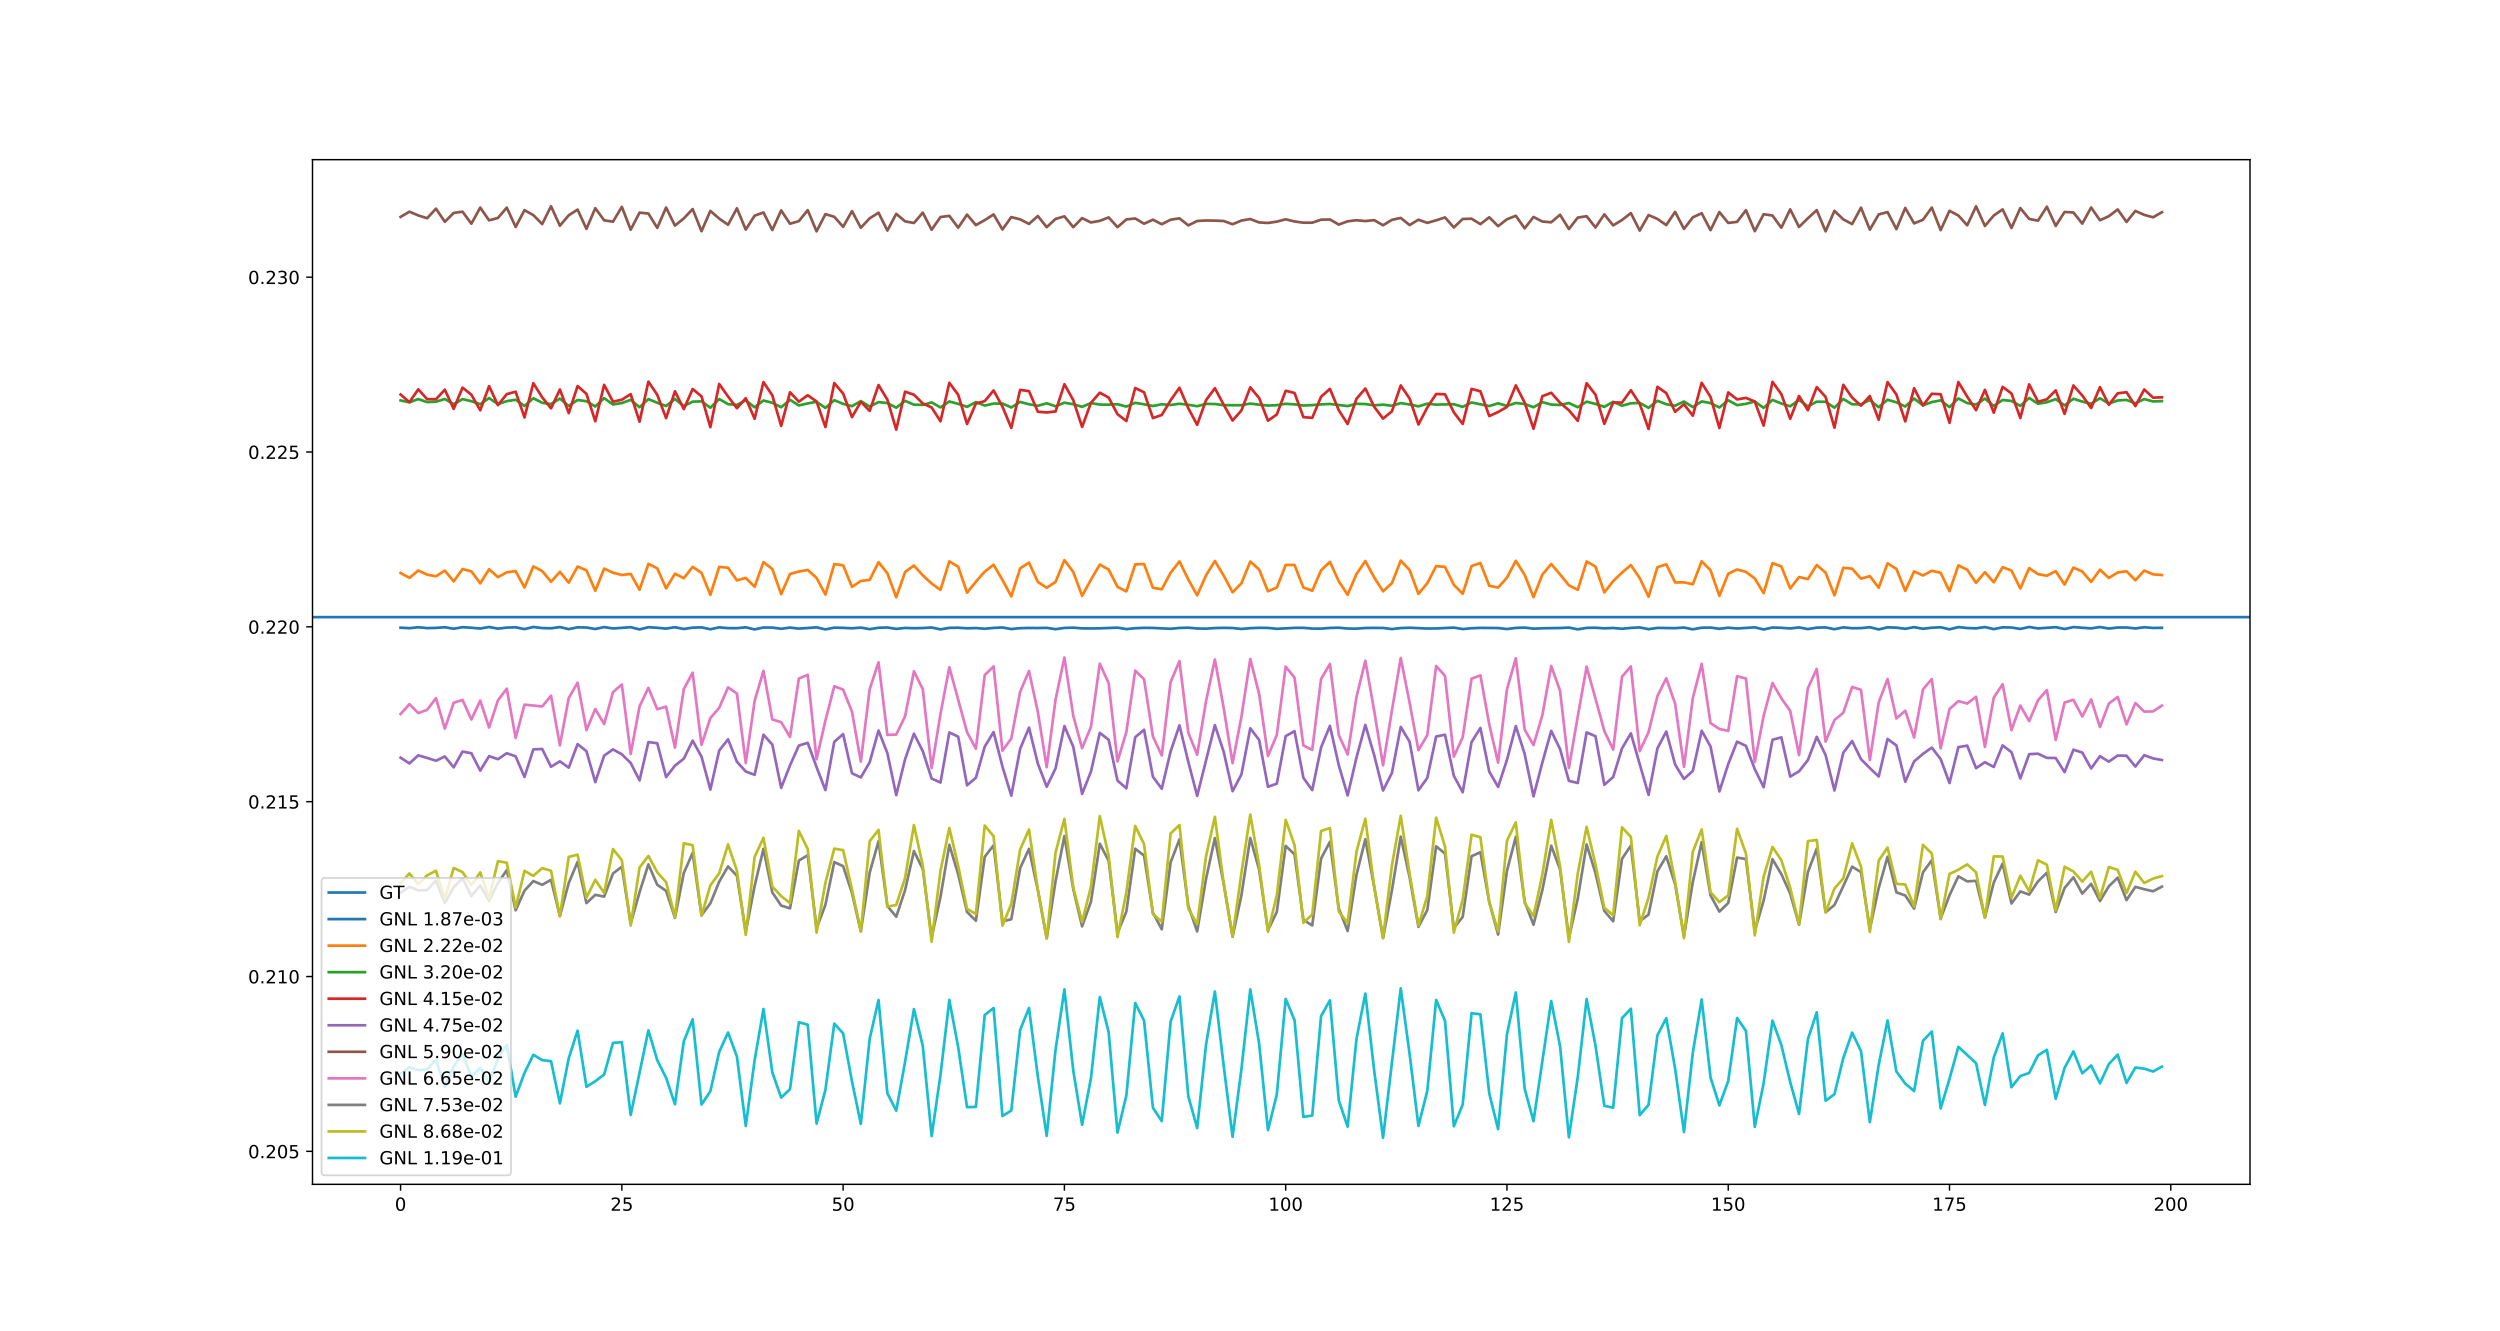 <?xml version="1.0" encoding="utf-8" standalone="no"?>
<!DOCTYPE svg PUBLIC "-//W3C//DTD SVG 1.1//EN"
  "http://www.w3.org/Graphics/SVG/1.1/DTD/svg11.dtd">
<!-- Created with matplotlib (http://matplotlib.org/) -->
<svg height="735.84pt" version="1.1" viewBox="0 0 1382.4 735.84" width="1382.4pt" xmlns="http://www.w3.org/2000/svg" xmlns:xlink="http://www.w3.org/1999/xlink">
 <defs>
  <style type="text/css">
*{stroke-linecap:butt;stroke-linejoin:round;}
  </style>
 </defs>
 <g id="figure_1">
  <g id="patch_1">
   <path d="M 0 735.84 
L 1382.4 735.84 
L 1382.4 0 
L 0 0 
z
" style="fill:#ffffff;"/>
  </g>
  <g id="axes_1">
   <g id="patch_2">
    <path d="M 172.8 654.898 
L 1244.16 654.898 
L 1244.16 88.301 
L 172.8 88.301 
z
" style="fill:#ffffff;"/>
   </g>
   <g id="matplotlib.axis_1">
    <g id="xtick_1">
     <g id="line2d_1">
      <defs>
       <path d="M 0 0 
L 0 3.5 
" id="m0163b93e3c" style="stroke:#000000;stroke-width:0.8;"/>
      </defs>
      <g>
       <use style="stroke:#000000;stroke-width:0.8;" x="221.498" xlink:href="#m0163b93e3c" y="654.898"/>
      </g>
     </g>
     <g id="text_1">
      <!-- 0 -->
      <defs>
       <path d="M 31.781 66.406 
Q 24.172 66.406 20.328 58.906 
Q 16.5 51.422 16.5 36.375 
Q 16.5 21.391 20.328 13.891 
Q 24.172 6.391 31.781 6.391 
Q 39.453 6.391 43.281 13.891 
Q 47.125 21.391 47.125 36.375 
Q 47.125 51.422 43.281 58.906 
Q 39.453 66.406 31.781 66.406 
z
M 31.781 74.219 
Q 44.047 74.219 50.516 64.516 
Q 56.984 54.828 56.984 36.375 
Q 56.984 17.969 50.516 8.266 
Q 44.047 -1.422 31.781 -1.422 
Q 19.531 -1.422 13.062 8.266 
Q 6.594 17.969 6.594 36.375 
Q 6.594 54.828 13.062 64.516 
Q 19.531 74.219 31.781 74.219 
z
" id="DejaVuSans-30"/>
      </defs>
      <g transform="translate(218.317 669.496)scale(0.1 -0.1)">
       <use xlink:href="#DejaVuSans-30"/>
      </g>
     </g>
    </g>
    <g id="xtick_2">
     <g id="line2d_2">
      <g>
       <use style="stroke:#000000;stroke-width:0.8;" x="343.855" xlink:href="#m0163b93e3c" y="654.898"/>
      </g>
     </g>
     <g id="text_2">
      <!-- 25 -->
      <defs>
       <path d="M 19.188 8.297 
L 53.609 8.297 
L 53.609 0 
L 7.328 0 
L 7.328 8.297 
Q 12.938 14.109 22.625 23.891 
Q 32.328 33.688 34.812 36.531 
Q 39.547 41.844 41.422 45.531 
Q 43.312 49.219 43.312 52.781 
Q 43.312 58.594 39.234 62.25 
Q 35.156 65.922 28.609 65.922 
Q 23.969 65.922 18.812 64.312 
Q 13.672 62.703 7.812 59.422 
L 7.812 69.391 
Q 13.766 71.781 18.938 73 
Q 24.125 74.219 28.422 74.219 
Q 39.75 74.219 46.484 68.547 
Q 53.219 62.891 53.219 53.422 
Q 53.219 48.922 51.531 44.891 
Q 49.859 40.875 45.406 35.406 
Q 44.188 33.984 37.641 27.219 
Q 31.109 20.453 19.188 8.297 
z
" id="DejaVuSans-32"/>
       <path d="M 10.797 72.906 
L 49.516 72.906 
L 49.516 64.594 
L 19.828 64.594 
L 19.828 46.734 
Q 21.969 47.469 24.109 47.828 
Q 26.266 48.188 28.422 48.188 
Q 40.625 48.188 47.75 41.5 
Q 54.891 34.812 54.891 23.391 
Q 54.891 11.625 47.562 5.094 
Q 40.234 -1.422 26.906 -1.422 
Q 22.312 -1.422 17.547 -0.641 
Q 12.797 0.141 7.719 1.703 
L 7.719 11.625 
Q 12.109 9.234 16.797 8.062 
Q 21.484 6.891 26.703 6.891 
Q 35.156 6.891 40.078 11.328 
Q 45.016 15.766 45.016 23.391 
Q 45.016 31 40.078 35.438 
Q 35.156 39.891 26.703 39.891 
Q 22.75 39.891 18.812 39.016 
Q 14.891 38.141 10.797 36.281 
z
" id="DejaVuSans-35"/>
      </defs>
      <g transform="translate(337.493 669.496)scale(0.1 -0.1)">
       <use xlink:href="#DejaVuSans-32"/>
       <use x="63.623" xlink:href="#DejaVuSans-35"/>
      </g>
     </g>
    </g>
    <g id="xtick_3">
     <g id="line2d_3">
      <g>
       <use style="stroke:#000000;stroke-width:0.8;" x="466.213" xlink:href="#m0163b93e3c" y="654.898"/>
      </g>
     </g>
     <g id="text_3">
      <!-- 50 -->
      <g transform="translate(459.85 669.496)scale(0.1 -0.1)">
       <use xlink:href="#DejaVuSans-35"/>
       <use x="63.623" xlink:href="#DejaVuSans-30"/>
      </g>
     </g>
    </g>
    <g id="xtick_4">
     <g id="line2d_4">
      <g>
       <use style="stroke:#000000;stroke-width:0.8;" x="588.57" xlink:href="#m0163b93e3c" y="654.898"/>
      </g>
     </g>
     <g id="text_4">
      <!-- 75 -->
      <defs>
       <path d="M 8.203 72.906 
L 55.078 72.906 
L 55.078 68.703 
L 28.609 0 
L 18.312 0 
L 43.219 64.594 
L 8.203 64.594 
z
" id="DejaVuSans-37"/>
      </defs>
      <g transform="translate(582.207 669.496)scale(0.1 -0.1)">
       <use xlink:href="#DejaVuSans-37"/>
       <use x="63.623" xlink:href="#DejaVuSans-35"/>
      </g>
     </g>
    </g>
    <g id="xtick_5">
     <g id="line2d_5">
      <g>
       <use style="stroke:#000000;stroke-width:0.8;" x="710.927" xlink:href="#m0163b93e3c" y="654.898"/>
      </g>
     </g>
     <g id="text_5">
      <!-- 100 -->
      <defs>
       <path d="M 12.406 8.297 
L 28.516 8.297 
L 28.516 63.922 
L 10.984 60.406 
L 10.984 69.391 
L 28.422 72.906 
L 38.281 72.906 
L 38.281 8.297 
L 54.391 8.297 
L 54.391 0 
L 12.406 0 
z
" id="DejaVuSans-31"/>
      </defs>
      <g transform="translate(701.383 669.496)scale(0.1 -0.1)">
       <use xlink:href="#DejaVuSans-31"/>
       <use x="63.623" xlink:href="#DejaVuSans-30"/>
       <use x="127.246" xlink:href="#DejaVuSans-30"/>
      </g>
     </g>
    </g>
    <g id="xtick_6">
     <g id="line2d_6">
      <g>
       <use style="stroke:#000000;stroke-width:0.8;" x="833.284" xlink:href="#m0163b93e3c" y="654.898"/>
      </g>
     </g>
     <g id="text_6">
      <!-- 125 -->
      <g transform="translate(823.741 669.496)scale(0.1 -0.1)">
       <use xlink:href="#DejaVuSans-31"/>
       <use x="63.623" xlink:href="#DejaVuSans-32"/>
       <use x="127.246" xlink:href="#DejaVuSans-35"/>
      </g>
     </g>
    </g>
    <g id="xtick_7">
     <g id="line2d_7">
      <g>
       <use style="stroke:#000000;stroke-width:0.8;" x="955.642" xlink:href="#m0163b93e3c" y="654.898"/>
      </g>
     </g>
     <g id="text_7">
      <!-- 150 -->
      <g transform="translate(946.098 669.496)scale(0.1 -0.1)">
       <use xlink:href="#DejaVuSans-31"/>
       <use x="63.623" xlink:href="#DejaVuSans-35"/>
       <use x="127.246" xlink:href="#DejaVuSans-30"/>
      </g>
     </g>
    </g>
    <g id="xtick_8">
     <g id="line2d_8">
      <g>
       <use style="stroke:#000000;stroke-width:0.8;" x="1077.999" xlink:href="#m0163b93e3c" y="654.898"/>
      </g>
     </g>
     <g id="text_8">
      <!-- 175 -->
      <g transform="translate(1068.455 669.496)scale(0.1 -0.1)">
       <use xlink:href="#DejaVuSans-31"/>
       <use x="63.623" xlink:href="#DejaVuSans-37"/>
       <use x="127.246" xlink:href="#DejaVuSans-35"/>
      </g>
     </g>
    </g>
    <g id="xtick_9">
     <g id="line2d_9">
      <g>
       <use style="stroke:#000000;stroke-width:0.8;" x="1200.356" xlink:href="#m0163b93e3c" y="654.898"/>
      </g>
     </g>
     <g id="text_9">
      <!-- 200 -->
      <g transform="translate(1190.812 669.496)scale(0.1 -0.1)">
       <use xlink:href="#DejaVuSans-32"/>
       <use x="63.623" xlink:href="#DejaVuSans-30"/>
       <use x="127.246" xlink:href="#DejaVuSans-30"/>
      </g>
     </g>
    </g>
   </g>
   <g id="matplotlib.axis_2">
    <g id="ytick_1">
     <g id="line2d_10">
      <defs>
       <path d="M 0 0 
L -3.5 0 
" id="m77d42dabc8" style="stroke:#000000;stroke-width:0.8;"/>
      </defs>
      <g>
       <use style="stroke:#000000;stroke-width:0.8;" x="172.8" xlink:href="#m77d42dabc8" y="636.652"/>
      </g>
     </g>
     <g id="text_10">
      <!-- 0.205 -->
      <defs>
       <path d="M 10.688 12.406 
L 21 12.406 
L 21 0 
L 10.688 0 
z
" id="DejaVuSans-2e"/>
      </defs>
      <g transform="translate(137.172 640.452)scale(0.1 -0.1)">
       <use xlink:href="#DejaVuSans-30"/>
       <use x="63.623" xlink:href="#DejaVuSans-2e"/>
       <use x="95.41" xlink:href="#DejaVuSans-32"/>
       <use x="159.033" xlink:href="#DejaVuSans-30"/>
       <use x="222.656" xlink:href="#DejaVuSans-35"/>
      </g>
     </g>
    </g>
    <g id="ytick_2">
     <g id="line2d_11">
      <g>
       <use style="stroke:#000000;stroke-width:0.8;" x="172.8" xlink:href="#m77d42dabc8" y="539.974"/>
      </g>
     </g>
     <g id="text_11">
      <!-- 0.210 -->
      <g transform="translate(137.172 543.773)scale(0.1 -0.1)">
       <use xlink:href="#DejaVuSans-30"/>
       <use x="63.623" xlink:href="#DejaVuSans-2e"/>
       <use x="95.41" xlink:href="#DejaVuSans-32"/>
       <use x="159.033" xlink:href="#DejaVuSans-31"/>
       <use x="222.656" xlink:href="#DejaVuSans-30"/>
      </g>
     </g>
    </g>
    <g id="ytick_3">
     <g id="line2d_12">
      <g>
       <use style="stroke:#000000;stroke-width:0.8;" x="172.8" xlink:href="#m77d42dabc8" y="443.296"/>
      </g>
     </g>
     <g id="text_12">
      <!-- 0.215 -->
      <g transform="translate(137.172 447.095)scale(0.1 -0.1)">
       <use xlink:href="#DejaVuSans-30"/>
       <use x="63.623" xlink:href="#DejaVuSans-2e"/>
       <use x="95.41" xlink:href="#DejaVuSans-32"/>
       <use x="159.033" xlink:href="#DejaVuSans-31"/>
       <use x="222.656" xlink:href="#DejaVuSans-35"/>
      </g>
     </g>
    </g>
    <g id="ytick_4">
     <g id="line2d_13">
      <g>
       <use style="stroke:#000000;stroke-width:0.8;" x="172.8" xlink:href="#m77d42dabc8" y="346.618"/>
      </g>
     </g>
     <g id="text_13">
      <!-- 0.220 -->
      <g transform="translate(137.172 350.417)scale(0.1 -0.1)">
       <use xlink:href="#DejaVuSans-30"/>
       <use x="63.623" xlink:href="#DejaVuSans-2e"/>
       <use x="95.41" xlink:href="#DejaVuSans-32"/>
       <use x="159.033" xlink:href="#DejaVuSans-32"/>
       <use x="222.656" xlink:href="#DejaVuSans-30"/>
      </g>
     </g>
    </g>
    <g id="ytick_5">
     <g id="line2d_14">
      <g>
       <use style="stroke:#000000;stroke-width:0.8;" x="172.8" xlink:href="#m77d42dabc8" y="249.939"/>
      </g>
     </g>
     <g id="text_14">
      <!-- 0.225 -->
      <g transform="translate(137.172 253.739)scale(0.1 -0.1)">
       <use xlink:href="#DejaVuSans-30"/>
       <use x="63.623" xlink:href="#DejaVuSans-2e"/>
       <use x="95.41" xlink:href="#DejaVuSans-32"/>
       <use x="159.033" xlink:href="#DejaVuSans-32"/>
       <use x="222.656" xlink:href="#DejaVuSans-35"/>
      </g>
     </g>
    </g>
    <g id="ytick_6">
     <g id="line2d_15">
      <g>
       <use style="stroke:#000000;stroke-width:0.8;" x="172.8" xlink:href="#m77d42dabc8" y="153.261"/>
      </g>
     </g>
     <g id="text_15">
      <!-- 0.230 -->
      <defs>
       <path d="M 40.578 39.312 
Q 47.656 37.797 51.625 33 
Q 55.609 28.219 55.609 21.188 
Q 55.609 10.406 48.188 4.484 
Q 40.766 -1.422 27.094 -1.422 
Q 22.516 -1.422 17.656 -0.516 
Q 12.797 0.391 7.625 2.203 
L 7.625 11.719 
Q 11.719 9.328 16.594 8.109 
Q 21.484 6.891 26.812 6.891 
Q 36.078 6.891 40.938 10.547 
Q 45.797 14.203 45.797 21.188 
Q 45.797 27.641 41.281 31.266 
Q 36.766 34.906 28.719 34.906 
L 20.219 34.906 
L 20.219 43.016 
L 29.109 43.016 
Q 36.375 43.016 40.234 45.922 
Q 44.094 48.828 44.094 54.297 
Q 44.094 59.906 40.109 62.906 
Q 36.141 65.922 28.719 65.922 
Q 24.656 65.922 20.016 65.031 
Q 15.375 64.156 9.812 62.312 
L 9.812 71.094 
Q 15.438 72.656 20.344 73.438 
Q 25.25 74.219 29.594 74.219 
Q 40.828 74.219 47.359 69.109 
Q 53.906 64.016 53.906 55.328 
Q 53.906 49.266 50.438 45.094 
Q 46.969 40.922 40.578 39.312 
z
" id="DejaVuSans-33"/>
      </defs>
      <g transform="translate(137.172 157.06)scale(0.1 -0.1)">
       <use xlink:href="#DejaVuSans-30"/>
       <use x="63.623" xlink:href="#DejaVuSans-2e"/>
       <use x="95.41" xlink:href="#DejaVuSans-32"/>
       <use x="159.033" xlink:href="#DejaVuSans-33"/>
       <use x="222.656" xlink:href="#DejaVuSans-30"/>
      </g>
     </g>
    </g>
   </g>
   <g id="line2d_16">
    <path clip-path="url(#p649ae3019f)" d="M 172.8 341.255 
L 1244.16 341.255 
" style="fill:none;stroke:#1f77b4;stroke-linecap:square;stroke-width:1.5;"/>
   </g>
   <g id="line2d_17">
    <path clip-path="url(#p649ae3019f)" d="M 221.498 347.077 
L 226.392 347.361 
L 231.287 346.84 
L 236.181 347.321 
L 241.075 347.2 
L 245.97 346.833 
L 250.864 347.666 
L 255.758 346.813 
L 260.652 347.118 
L 265.547 347.556 
L 270.441 346.697 
L 275.335 347.61 
L 280.23 347.044 
L 285.124 346.874 
L 290.018 347.87 
L 294.913 346.707 
L 299.807 347.292 
L 304.701 347.423 
L 309.595 346.742 
L 314.49 347.882 
L 319.384 346.883 
L 324.278 346.991 
L 329.173 347.814 
L 334.067 346.745 
L 338.961 347.525 
L 348.75 346.82 
L 353.644 348.04 
L 358.538 346.827 
L 363.433 347.141 
L 368.327 347.588 
L 373.221 346.832 
L 378.115 347.809 
L 383.01 347.054 
L 387.904 346.911 
L 392.798 347.959 
L 397.693 346.906 
L 402.587 347.333 
L 407.481 347.361 
L 412.375 346.875 
L 417.27 348.039 
L 422.164 346.986 
L 427.058 347.031 
L 431.953 347.686 
L 436.847 347.021 
L 441.741 347.601 
L 451.53 346.901 
L 456.424 348.034 
L 461.318 347.064 
L 466.213 347.176 
L 471.107 347.423 
L 476.001 347.042 
L 480.896 347.898 
L 485.79 347.123 
L 490.684 346.979 
L 495.578 347.761 
L 500.473 347.224 
L 505.367 347.38 
L 510.261 347.279 
L 515.156 346.983 
L 520.05 348.024 
L 524.944 347.169 
L 529.838 347.096 
L 534.733 347.439 
L 539.627 347.284 
L 544.521 347.669 
L 549.416 347.208 
L 554.31 346.98 
L 559.204 347.831 
L 564.098 347.357 
L 568.993 347.23 
L 573.887 347.271 
L 578.781 347.178 
L 583.676 347.905 
L 588.57 347.218 
L 593.464 347.068 
L 598.358 347.47 
L 603.253 347.512 
L 608.147 347.438 
L 617.936 347.063 
L 622.83 347.861 
L 627.724 347.387 
L 632.619 347.169 
L 637.513 347.227 
L 647.301 347.694 
L 652.196 347.223 
L 657.09 347.078 
L 661.984 347.534 
L 666.879 347.634 
L 671.773 347.281 
L 676.667 347.173 
L 681.561 347.261 
L 686.456 347.793 
L 691.35 347.341 
L 696.244 347.162 
L 701.139 347.21 
L 706.033 347.715 
L 715.821 347.189 
L 720.716 347.156 
L 725.61 347.587 
L 730.504 347.616 
L 735.399 347.219 
L 740.293 347.093 
L 745.187 347.552 
L 750.081 347.618 
L 754.976 347.266 
L 759.87 347.187 
L 764.764 347.242 
L 769.659 347.853 
L 774.553 347.286 
L 779.447 347.117 
L 789.236 347.555 
L 794.13 347.503 
L 803.919 347.037 
L 808.813 347.837 
L 813.707 347.391 
L 818.602 347.185 
L 828.39 347.277 
L 833.284 347.83 
L 838.179 347.202 
L 843.073 347.027 
L 847.967 347.626 
L 852.862 347.409 
L 862.65 347.259 
L 867.544 347.022 
L 872.439 347.999 
L 877.333 347.197 
L 882.227 347.1 
L 887.122 347.442 
L 892.016 347.241 
L 896.91 347.694 
L 901.804 347.193 
L 906.699 346.95 
L 911.593 347.905 
L 916.487 347.194 
L 926.276 347.348 
L 931.17 347.009 
L 936.064 347.992 
L 940.959 347.086 
L 945.853 347.013 
L 950.747 347.693 
L 955.642 347.102 
L 960.536 347.526 
L 970.324 346.895 
L 975.219 348.063 
L 980.113 346.997 
L 985.007 347.148 
L 989.902 347.508 
L 994.796 346.939 
L 999.69 347.859 
L 1004.585 347.061 
L 1009.479 346.932 
L 1014.373 347.919 
L 1019.267 346.908 
L 1024.162 347.383 
L 1029.056 347.329 
L 1033.95 346.834 
L 1038.845 348.044 
L 1043.739 346.886 
L 1048.633 347.063 
L 1053.527 347.697 
L 1058.422 346.802 
L 1063.316 347.679 
L 1068.21 347.105 
L 1073.105 346.86 
L 1077.999 347.994 
L 1082.893 346.757 
L 1087.787 347.269 
L 1092.682 347.452 
L 1097.576 346.748 
L 1102.47 347.872 
L 1107.365 346.885 
L 1112.259 346.989 
L 1117.153 347.779 
L 1122.047 346.688 
L 1126.942 347.495 
L 1136.73 346.806 
L 1141.625 347.825 
L 1146.519 346.758 
L 1156.308 347.481 
L 1161.202 346.729 
L 1166.096 347.562 
L 1170.99 346.998 
L 1175.885 346.97 
L 1180.779 347.507 
L 1185.673 346.846 
L 1190.568 347.236 
L 1195.462 347.162 
L 1195.462 347.162 
" style="fill:none;stroke:#1f77b4;stroke-linecap:square;stroke-width:1.5;"/>
   </g>
   <g id="line2d_18">
    <path clip-path="url(#p649ae3019f)" d="M 221.498 316.847 
L 226.392 319.537 
L 231.287 315.457 
L 236.181 317.766 
L 241.075 318.66 
L 245.97 315.525 
L 250.864 321.456 
L 255.758 314.652 
L 260.652 315.961 
L 265.547 322.576 
L 270.441 314.771 
L 275.335 319.141 
L 280.23 316.473 
L 285.124 315.816 
L 290.018 324.879 
L 294.913 313.244 
L 299.807 315.759 
L 304.701 321.695 
L 309.595 316.181 
L 314.49 322.19 
L 319.384 313.272 
L 324.278 315.389 
L 329.173 326.675 
L 334.067 314.405 
L 338.961 316.696 
L 343.855 317.948 
L 348.75 317.352 
L 353.644 326.132 
L 358.538 311.814 
L 363.433 314.27 
L 368.327 325.355 
L 373.221 317.23 
L 378.115 319.736 
L 383.01 313.438 
L 387.904 316.801 
L 392.798 328.92 
L 397.693 313.447 
L 402.587 313.951 
L 407.481 320.923 
L 412.375 319.56 
L 417.27 324.438 
L 422.164 310.834 
L 427.058 314.663 
L 431.953 328.567 
L 436.847 317.389 
L 441.741 316.006 
L 446.636 315.161 
L 451.53 319.578 
L 456.424 328.765 
L 461.318 311.903 
L 466.213 312.586 
L 471.107 324.528 
L 476.001 321.261 
L 480.896 320.652 
L 485.79 310.864 
L 490.684 317.025 
L 495.578 330.276 
L 500.473 316.307 
L 505.367 312.693 
L 510.261 318.177 
L 515.156 322.666 
L 520.05 326.169 
L 524.944 310.414 
L 529.838 313.387 
L 534.733 327.707 
L 539.627 321.664 
L 544.521 316.076 
L 549.416 312.278 
L 554.31 320.666 
L 559.204 329.798 
L 564.098 314.284 
L 568.993 311.115 
L 573.887 321.785 
L 578.781 325.003 
L 583.676 321.756 
L 588.57 309.752 
L 593.464 316.267 
L 598.358 329.468 
L 603.253 320.52 
L 608.147 312.186 
L 613.041 314.964 
L 617.936 324.521 
L 622.83 327.035 
L 627.724 312.068 
L 632.619 311.904 
L 637.513 325.026 
L 642.407 325.829 
L 647.301 316.697 
L 652.196 310.419 
L 657.09 320.464 
L 661.984 329.158 
L 666.879 318.159 
L 671.773 310.196 
L 676.667 318.317 
L 681.561 327.52 
L 686.456 322.539 
L 691.35 310.517 
L 696.244 314.897 
L 701.139 326.963 
L 706.033 324.887 
L 710.927 312.388 
L 715.821 312.407 
L 720.716 324.873 
L 725.61 326.662 
L 730.504 315.356 
L 735.399 310.684 
L 740.293 321.435 
L 745.187 328.885 
L 750.081 317.417 
L 754.976 310.235 
L 759.87 319.281 
L 764.764 326.966 
L 769.659 322.49 
L 774.553 310 
L 779.447 315.185 
L 784.341 328.39 
L 789.236 322.496 
L 794.13 313.031 
L 799.024 313.455 
L 803.919 323.415 
L 808.813 328.327 
L 813.707 313.01 
L 818.602 311.309 
L 823.496 323.899 
L 828.39 324.92 
L 833.284 319.42 
L 838.179 310.101 
L 843.073 317.896 
L 847.967 330.198 
L 852.862 317.719 
L 857.756 311.871 
L 862.65 317.654 
L 867.544 323.642 
L 872.439 326.136 
L 877.333 310.471 
L 882.227 313.285 
L 887.122 327.592 
L 892.016 321.327 
L 896.91 316.636 
L 901.804 312.476 
L 906.699 319.662 
L 911.593 329.972 
L 916.487 313.641 
L 921.382 312.058 
L 926.276 322.058 
L 931.17 322.02 
L 936.064 323.093 
L 940.959 310.352 
L 945.853 315.352 
L 950.747 329.481 
L 955.642 317.232 
L 960.536 314.897 
L 965.43 316.214 
L 970.324 319.897 
L 975.219 327.979 
L 980.113 311.393 
L 985.007 313.213 
L 989.902 325.412 
L 994.796 319.085 
L 999.69 320.184 
L 1004.585 312.402 
L 1009.479 316.672 
L 1014.373 329.188 
L 1019.267 313.951 
L 1024.162 314.463 
L 1029.056 319.981 
L 1033.95 318.571 
L 1038.845 324.993 
L 1043.739 311.502 
L 1048.633 314.591 
L 1053.527 326.717 
L 1058.422 315.957 
L 1063.316 318.216 
L 1068.21 315.603 
L 1073.105 316.746 
L 1077.999 326.919 
L 1082.893 312.637 
L 1087.787 315.034 
L 1092.682 322.319 
L 1097.576 316.389 
L 1102.47 321.986 
L 1107.365 313.639 
L 1112.259 315.471 
L 1117.153 325.4 
L 1122.047 314.123 
L 1126.942 317.481 
L 1131.836 318.359 
L 1136.73 315.83 
L 1141.625 323.275 
L 1146.519 313.874 
L 1151.413 316.014 
L 1156.308 321.768 
L 1161.202 314.994 
L 1166.096 319.559 
L 1170.99 316.562 
L 1175.885 315.914 
L 1180.779 320.876 
L 1185.673 315.489 
L 1190.568 317.592 
L 1195.462 317.967 
L 1195.462 317.967 
" style="fill:none;stroke:#ff7f0e;stroke-linecap:square;stroke-width:1.5;"/>
   </g>
   <g id="line2d_19">
    <path clip-path="url(#p649ae3019f)" d="M 221.498 221.43 
L 226.392 222.471 
L 231.287 220.656 
L 236.181 222.333 
L 241.075 222.131 
L 245.97 220.642 
L 250.864 223.538 
L 255.758 220.709 
L 260.652 221.841 
L 265.547 223.504 
L 270.441 220.116 
L 275.335 223.493 
L 280.23 221.814 
L 285.124 221.056 
L 290.018 224.487 
L 294.913 220.201 
L 299.807 222.74 
L 304.701 223.444 
L 309.595 220.401 
L 314.49 224.491 
L 319.384 221.169 
L 324.278 221.863 
L 329.173 224.786 
L 334.067 220.175 
L 338.961 223.662 
L 343.855 222.862 
L 348.75 221.102 
L 353.644 225.201 
L 358.538 220.68 
L 363.433 222.711 
L 368.327 224.521 
L 373.221 220.626 
L 378.115 224.531 
L 383.01 222.091 
L 387.904 221.945 
L 392.798 225.445 
L 397.693 220.649 
L 402.587 223.472 
L 407.481 223.884 
L 412.375 221.356 
L 417.27 225.239 
L 422.164 221.467 
L 427.058 222.72 
L 431.953 225.196 
L 436.847 221.091 
L 441.741 224.18 
L 446.636 223.08 
L 451.53 222.159 
L 456.424 225.578 
L 461.318 221.301 
L 466.213 223.311 
L 471.107 224.621 
L 476.001 221.785 
L 480.896 224.84 
L 485.79 222.349 
L 490.684 222.863 
L 495.578 225.443 
L 500.473 221.666 
L 505.367 223.777 
L 510.261 223.896 
L 515.156 222.512 
L 520.05 225.277 
L 524.944 222.007 
L 529.838 223.323 
L 534.733 224.978 
L 539.627 222.328 
L 544.521 224.246 
L 549.416 223.164 
L 554.31 223.135 
L 559.204 225.298 
L 564.098 222.241 
L 568.993 223.542 
L 573.887 224.386 
L 578.781 222.994 
L 583.676 224.668 
L 588.57 222.685 
L 593.464 223.511 
L 598.358 224.96 
L 603.253 222.877 
L 608.147 223.704 
L 613.041 223.763 
L 617.936 223.525 
L 622.83 224.818 
L 627.724 222.746 
L 632.619 223.554 
L 637.513 224.498 
L 642.407 223.543 
L 647.301 223.933 
L 652.196 223.253 
L 657.09 223.827 
L 661.984 224.62 
L 666.879 223.323 
L 671.773 223.395 
L 676.667 224.032 
L 686.456 224.096 
L 691.35 223.152 
L 696.244 223.774 
L 701.139 224.264 
L 706.033 224.042 
L 710.927 223.287 
L 715.821 223.609 
L 720.716 224.237 
L 725.61 224.013 
L 730.504 223.611 
L 735.399 223.379 
L 745.187 224.542 
L 750.081 223.281 
L 754.976 223.429 
L 759.87 224.122 
L 764.764 223.751 
L 769.659 224.369 
L 774.553 222.898 
L 779.447 223.664 
L 784.341 224.714 
L 789.236 223.216 
L 794.13 223.739 
L 803.919 223.517 
L 808.813 224.976 
L 813.707 222.564 
L 823.496 224.539 
L 828.39 223.025 
L 833.284 224.465 
L 838.179 222.824 
L 843.073 223.383 
L 847.967 225.185 
L 852.862 222.359 
L 857.756 223.717 
L 862.65 223.951 
L 867.544 222.85 
L 872.439 225.184 
L 877.333 222.109 
L 882.227 223.345 
L 887.122 224.974 
L 892.016 222.168 
L 896.91 224.343 
L 901.804 223.004 
L 906.699 222.806 
L 911.593 225.511 
L 916.487 221.619 
L 921.382 223.523 
L 926.276 224.341 
L 931.17 222.022 
L 936.064 225.099 
L 940.959 221.976 
L 945.853 222.885 
L 950.747 225.33 
L 955.642 221.311 
L 960.536 224.038 
L 965.43 223.312 
L 970.324 222.024 
L 975.219 225.546 
L 980.113 221.156 
L 985.007 223.111 
L 989.902 224.674 
L 994.796 221.146 
L 999.69 224.733 
L 1004.585 222.099 
L 1009.479 222.184 
L 1014.373 225.445 
L 1019.267 220.637 
L 1024.162 223.557 
L 1029.056 223.608 
L 1033.95 221.163 
L 1038.845 225.205 
L 1043.739 221.03 
L 1048.633 222.474 
L 1053.527 224.793 
L 1058.422 220.398 
L 1063.316 224.124 
L 1068.21 222.327 
L 1073.105 221.367 
L 1077.999 225.132 
L 1082.893 220.324 
L 1087.787 222.883 
L 1092.682 223.704 
L 1097.576 220.426 
L 1102.47 224.461 
L 1107.365 221.177 
L 1112.259 221.703 
L 1117.153 224.433 
L 1122.047 220.049 
L 1126.942 223.267 
L 1131.836 222.431 
L 1136.73 220.699 
L 1141.625 224.185 
L 1146.519 220.498 
L 1151.413 222.058 
L 1156.308 223.235 
L 1161.202 220.245 
L 1166.096 223.189 
L 1170.99 221.43 
L 1175.885 221.152 
L 1180.779 223.009 
L 1185.673 220.69 
L 1190.568 221.992 
L 1195.462 221.787 
L 1195.462 221.787 
" style="fill:none;stroke:#2ca02c;stroke-linecap:square;stroke-width:1.5;"/>
   </g>
   <g id="line2d_20">
    <path clip-path="url(#p649ae3019f)" d="M 221.498 218.153 
L 226.392 222.379 
L 231.287 215.284 
L 236.181 220.705 
L 241.075 220.778 
L 245.97 215.479 
L 250.864 226.085 
L 255.758 214.36 
L 260.652 218.252 
L 265.547 226.865 
L 270.441 213.519 
L 275.335 224.016 
L 280.23 217.913 
L 285.124 216.599 
L 290.018 230.802 
L 294.913 211.892 
L 299.807 219.719 
L 304.701 225.791 
L 309.595 215.385 
L 314.49 228.426 
L 319.384 213.494 
L 324.278 217.784 
L 329.173 232.949 
L 334.067 212.808 
L 338.961 222.121 
L 343.855 221.016 
L 348.75 217.948 
L 353.644 233.164 
L 358.538 211.011 
L 363.433 218.302 
L 368.327 231.203 
L 373.221 216.366 
L 378.115 226.21 
L 383.01 215.119 
L 387.904 219.158 
L 392.798 236.196 
L 397.693 212.335 
L 402.587 219.253 
L 407.481 225.717 
L 412.375 220.195 
L 417.27 231.548 
L 422.164 211.3 
L 427.058 218.612 
L 431.953 235.529 
L 436.847 216.906 
L 441.741 222.117 
L 446.636 218.55 
L 451.53 221.999 
L 456.424 236.143 
L 461.318 211.812 
L 466.213 217.626 
L 471.107 230.649 
L 476.001 222.187 
L 480.896 227.209 
L 485.79 212.921 
L 490.684 220.987 
L 495.578 237.547 
L 500.473 216.577 
L 505.367 218.271 
L 510.261 223.08 
L 515.156 225.324 
L 520.05 232.943 
L 524.944 211.673 
L 529.838 218.285 
L 534.733 234.47 
L 539.627 223.127 
L 544.521 221.815 
L 549.416 215.906 
L 554.31 224.819 
L 559.204 236.607 
L 564.098 215.593 
L 568.993 216.279 
L 573.887 227.679 
L 578.781 228.075 
L 583.676 227.508 
L 588.57 212.462 
L 593.464 221.25 
L 598.358 236.086 
L 603.253 222.733 
L 608.147 217.154 
L 613.041 219.828 
L 617.936 229.037 
L 622.83 232.795 
L 627.724 214.569 
L 632.619 216.928 
L 637.513 231.187 
L 642.407 229.462 
L 647.301 221.329 
L 652.196 214.425 
L 657.09 225.76 
L 661.984 234.914 
L 666.879 221.266 
L 671.773 214.662 
L 676.667 223.83 
L 681.561 232.526 
L 686.456 226.952 
L 691.35 214.185 
L 696.244 220.091 
L 701.139 232.622 
L 706.033 229.181 
L 710.927 216.081 
L 715.821 217.298 
L 720.716 230.647 
L 725.61 231.052 
L 730.504 219.388 
L 735.399 215.023 
L 740.293 226.866 
L 745.187 234.444 
L 750.081 220.494 
L 754.976 214.827 
L 759.87 224.9 
L 764.764 231.461 
L 769.659 227.471 
L 774.553 213.13 
L 779.447 220.351 
L 784.341 234.715 
L 789.236 225.315 
L 794.13 217.861 
L 799.024 218.032 
L 803.919 228.033 
L 808.813 234.431 
L 813.707 215.037 
L 818.602 216.374 
L 823.496 230.085 
L 828.39 227.83 
L 833.284 225.005 
L 838.179 213.113 
L 843.073 222.631 
L 847.967 237.044 
L 852.862 219.079 
L 857.756 217.189 
L 862.65 222.73 
L 867.544 226.866 
L 872.439 232.686 
L 877.333 211.906 
L 882.227 218.213 
L 887.122 234.345 
L 892.016 222.551 
L 896.91 222.597 
L 901.804 215.765 
L 906.699 223.307 
L 911.593 237.204 
L 916.487 213.926 
L 921.382 217.378 
L 926.276 227.726 
L 931.17 223.546 
L 936.064 229.874 
L 940.959 211.695 
L 945.853 219.491 
L 950.747 236.652 
L 955.642 217.01 
L 960.536 220.846 
L 965.43 220.018 
L 970.324 221.997 
L 975.219 235.344 
L 980.113 211.149 
L 985.007 217.944 
L 989.902 231.561 
L 994.796 218.975 
L 999.69 226.84 
L 1004.585 214.057 
L 1009.479 219.484 
L 1014.373 236.465 
L 1019.267 212.809 
L 1024.162 219.871 
L 1029.056 224.296 
L 1033.95 219.022 
L 1038.845 232.087 
L 1043.739 211.295 
L 1048.633 218.166 
L 1053.527 232.999 
L 1058.422 214.673 
L 1063.316 224.227 
L 1068.21 217.748 
L 1073.105 217.997 
L 1077.999 233.785 
L 1082.893 211.29 
L 1087.787 219.316 
L 1092.682 226.824 
L 1097.576 215.579 
L 1102.47 228.193 
L 1107.365 213.908 
L 1112.259 217.561 
L 1117.153 231.144 
L 1122.047 212.541 
L 1126.942 222.167 
L 1131.836 220.81 
L 1136.73 215.863 
L 1141.625 228.848 
L 1146.519 213.155 
L 1151.413 218.704 
L 1156.308 225.626 
L 1161.202 214.081 
L 1166.096 223.825 
L 1170.99 217.504 
L 1175.885 216.868 
L 1180.779 224.555 
L 1185.673 215.36 
L 1190.568 219.897 
L 1195.462 219.692 
L 1195.462 219.692 
" style="fill:none;stroke:#d62728;stroke-linecap:square;stroke-width:1.5;"/>
   </g>
   <g id="line2d_21">
    <path clip-path="url(#p649ae3019f)" d="M 221.498 418.96 
L 226.392 422.155 
L 231.287 417.667 
L 236.181 419.101 
L 241.075 420.657 
L 245.97 418.295 
L 250.864 424.318 
L 255.758 415.586 
L 260.652 416.503 
L 265.547 426.133 
L 270.441 418.111 
L 275.335 419.795 
L 280.23 416.509 
L 285.124 418.232 
L 290.018 429.629 
L 294.913 414.399 
L 299.807 414.156 
L 304.701 424 
L 309.595 420.982 
L 314.49 424.473 
L 319.384 411.478 
L 324.278 415.385 
L 329.173 432.488 
L 334.067 417.825 
L 338.961 414.398 
L 343.855 417.105 
L 348.75 421.885 
L 353.644 431.508 
L 358.538 410.356 
L 363.433 410.972 
L 368.327 429.675 
L 373.221 423.392 
L 378.115 419.508 
L 383.01 409.521 
L 387.904 418.405 
L 392.798 436.613 
L 397.693 415.026 
L 402.587 408.8 
L 407.481 421.199 
L 412.375 426.604 
L 417.27 428.451 
L 422.164 406.268 
L 427.058 411.707 
L 431.953 435.663 
L 436.847 423.221 
L 441.741 412.263 
L 446.636 410.773 
L 451.53 424.198 
L 456.424 436.874 
L 461.318 410.19 
L 466.213 405.942 
L 471.107 427.583 
L 476.001 429.9 
L 480.896 421.518 
L 485.79 403.958 
L 490.684 416.468 
L 495.578 439.669 
L 500.473 419.85 
L 505.367 405.702 
L 510.261 415.368 
L 515.156 430.507 
L 520.05 432.7 
L 524.944 405.01 
L 529.838 407.354 
L 534.733 434.24 
L 539.627 430.079 
L 544.521 412.876 
L 549.416 404.794 
L 554.31 423.856 
L 559.204 439.957 
L 564.098 414.07 
L 568.993 402.34 
L 573.887 422.253 
L 578.781 435.03 
L 583.676 424.906 
L 588.57 401.491 
L 593.464 412.958 
L 598.358 438.968 
L 603.253 426.661 
L 608.147 405.224 
L 613.041 409.047 
L 617.936 431.634 
L 622.83 435.905 
L 627.724 407.666 
L 632.619 403.529 
L 637.513 429.523 
L 642.407 436.139 
L 647.301 415.499 
L 652.196 401.118 
L 657.09 421.288 
L 661.984 440.074 
L 671.773 400.948 
L 676.667 415.769 
L 681.561 437.511 
L 686.456 428.243 
L 691.35 402.725 
L 696.244 409.119 
L 701.139 435.044 
L 706.033 433.344 
L 710.927 407.073 
L 715.821 404.282 
L 720.716 430.079 
L 725.61 436.913 
L 730.504 413.279 
L 735.399 401.355 
L 740.293 423.128 
L 745.187 439.837 
L 750.081 418.884 
L 754.976 400.844 
L 759.87 417.607 
L 764.764 437.137 
L 769.659 427.427 
L 774.553 401.974 
L 779.447 410.137 
L 784.341 437.005 
L 789.236 430.148 
L 794.13 407.265 
L 799.024 406.284 
L 803.919 429.025 
L 808.813 438.075 
L 813.707 410.358 
L 818.602 402.542 
L 823.496 426.685 
L 828.39 435.133 
L 833.284 420.185 
L 838.179 401.512 
L 843.073 416.913 
L 847.967 440.359 
L 852.862 421.624 
L 857.756 404.124 
L 862.65 414.209 
L 867.544 431.783 
L 872.439 432.965 
L 877.333 404.987 
L 882.227 407.079 
L 887.122 433.959 
L 892.016 429.658 
L 896.91 413.809 
L 901.804 405.527 
L 911.593 439.551 
L 916.487 413.825 
L 921.382 404.493 
L 926.276 422.755 
L 931.17 430.731 
L 936.064 426.299 
L 940.959 404.083 
L 945.853 412.746 
L 950.747 437.647 
L 955.642 422.53 
L 960.536 410.094 
L 965.43 412.448 
L 970.324 425.34 
L 975.219 435.293 
L 980.113 409.059 
L 985.007 407.731 
L 989.902 429.419 
L 994.796 426.515 
L 999.69 420.311 
L 1004.585 407.454 
L 1009.479 417.5 
L 1014.373 437.093 
L 1019.267 416.244 
L 1024.162 409.779 
L 1029.056 419.77 
L 1033.95 424.709 
L 1038.845 429.388 
L 1043.739 408.612 
L 1048.633 412.191 
L 1053.527 432.275 
L 1058.422 421.044 
L 1063.316 416.869 
L 1068.21 413.395 
L 1073.105 419.745 
L 1077.999 432.967 
L 1082.893 413.145 
L 1087.787 412.299 
L 1092.682 424.743 
L 1097.576 421.474 
L 1102.47 424.102 
L 1107.365 412.19 
L 1112.259 415.921 
L 1117.153 430.468 
L 1122.047 417.027 
L 1126.942 416.762 
L 1131.836 419.071 
L 1136.73 419.151 
L 1141.625 426.959 
L 1146.519 414.572 
L 1151.413 416.138 
L 1156.308 424.917 
L 1161.202 418.136 
L 1166.096 421.156 
L 1170.99 417.763 
L 1175.885 417.888 
L 1180.779 423.888 
L 1185.673 417.615 
L 1190.568 419.378 
L 1195.462 420.249 
L 1195.462 420.249 
" style="fill:none;stroke:#9467bd;stroke-linecap:square;stroke-width:1.5;"/>
   </g>
   <g id="line2d_22">
    <path clip-path="url(#p649ae3019f)" d="M 221.498 119.946 
L 226.392 117.049 
L 231.287 119.122 
L 236.181 120.681 
L 241.075 115.382 
L 245.97 122.652 
L 250.864 117.735 
L 255.758 117.057 
L 260.652 123.693 
L 265.547 114.795 
L 270.441 121.836 
L 275.335 120.509 
L 280.23 114.808 
L 285.124 125.479 
L 290.018 116.218 
L 294.913 118.949 
L 299.807 123.904 
L 304.701 114.055 
L 309.595 124.811 
L 314.49 119.052 
L 319.384 115.914 
L 324.278 126.568 
L 329.173 115.12 
L 334.067 121.814 
L 338.961 122.582 
L 343.855 114.396 
L 348.75 127.013 
L 353.644 117.578 
L 358.538 118.075 
L 363.433 125.997 
L 368.327 114.77 
L 373.221 124.749 
L 378.115 120.775 
L 383.01 115.607 
L 387.904 127.849 
L 392.798 116.619 
L 397.693 120.867 
L 402.587 124.282 
L 407.481 115.195 
L 412.375 126.958 
L 417.27 119.27 
L 422.164 117.491 
L 427.058 127.199 
L 431.953 116.355 
L 436.847 123.715 
L 441.741 122.267 
L 446.636 116.211 
L 451.53 127.915 
L 456.424 118.415 
L 461.318 119.872 
L 466.213 125.425 
L 471.107 116.757 
L 476.001 125.941 
L 480.896 120.73 
L 485.79 117.623 
L 490.684 127.478 
L 495.578 118.252 
L 500.473 122.394 
L 505.367 123.308 
L 510.261 117.595 
L 515.156 127.046 
L 520.05 120.006 
L 524.944 119.361 
L 529.838 125.891 
L 534.733 118.688 
L 539.627 124.477 
L 544.521 121.706 
L 549.416 118.58 
L 554.31 126.881 
L 559.204 120.033 
L 564.098 121.296 
L 568.993 123.809 
L 573.887 119.468 
L 578.781 125.606 
L 583.676 121.077 
L 588.57 119.63 
L 593.464 125.608 
L 598.358 120.616 
L 603.253 123.012 
L 608.147 122.126 
L 613.041 120.214 
L 617.936 125.611 
L 622.83 121.348 
L 627.724 120.797 
L 632.619 123.713 
L 637.513 121.481 
L 642.407 123.99 
L 647.301 121.493 
L 652.196 120.725 
L 657.09 124.623 
L 661.984 122.197 
L 666.879 121.915 
L 671.773 122.003 
L 676.667 122.208 
L 681.561 123.993 
L 686.456 121.959 
L 691.35 121.112 
L 696.244 122.996 
L 701.139 123.284 
L 706.033 122.55 
L 710.927 121.269 
L 715.821 122.453 
L 720.716 123.138 
L 725.61 123.136 
L 730.504 121.468 
L 735.399 121.36 
L 740.293 124.182 
L 745.187 122.384 
L 750.081 121.792 
L 754.976 122.24 
L 759.87 121.732 
L 764.764 124.559 
L 769.659 121.569 
L 774.553 120.507 
L 779.447 124.446 
L 784.341 121.478 
L 789.236 123.245 
L 794.13 121.821 
L 799.024 120.238 
L 803.919 125.765 
L 808.813 121.086 
L 813.707 120.933 
L 818.602 123.94 
L 823.496 120.139 
L 828.39 125.047 
L 833.284 121.248 
L 838.179 119.321 
L 843.073 126.269 
L 847.967 119.982 
L 852.862 122.499 
L 857.756 122.918 
L 862.65 118.756 
L 867.544 126.642 
L 872.439 120.314 
L 877.333 119.567 
L 882.227 125.786 
L 887.122 118.543 
L 892.016 124.608 
L 896.91 121.662 
L 901.804 117.833 
L 906.699 127.508 
L 911.593 118.915 
L 916.487 121.054 
L 921.382 124.461 
L 926.276 117.159 
L 931.17 126.582 
L 936.064 120.189 
L 940.959 117.91 
L 945.853 127.27 
L 950.747 117.273 
L 955.642 123.283 
L 960.536 122.677 
L 965.43 116.237 
L 970.324 127.825 
L 975.219 118.437 
L 980.113 119.194 
L 985.007 125.939 
L 989.902 115.785 
L 994.796 125.5 
L 999.69 120.685 
L 1004.585 116.205 
L 1009.479 127.9 
L 1014.373 116.572 
L 1019.267 121.322 
L 1024.162 123.886 
L 1029.056 114.846 
L 1033.95 126.995 
L 1038.845 118.579 
L 1043.739 117.278 
L 1048.633 126.715 
L 1053.527 114.985 
L 1058.422 123.526 
L 1063.316 121.527 
L 1068.21 114.8 
L 1073.105 127.245 
L 1077.999 116.56 
L 1082.893 119.161 
L 1087.787 124.586 
L 1092.682 114.11 
L 1097.576 124.958 
L 1102.47 119.171 
L 1107.365 115.794 
L 1112.259 126.064 
L 1117.153 115.068 
L 1122.047 121.047 
L 1126.942 122.018 
L 1131.836 114.311 
L 1136.73 124.902 
L 1141.625 117.222 
L 1146.519 117.49 
L 1151.413 123.652 
L 1156.308 114.741 
L 1161.202 121.799 
L 1166.096 119.566 
L 1170.99 115.822 
L 1175.885 122.735 
L 1180.779 116.628 
L 1185.673 118.817 
L 1190.568 120.145 
L 1195.462 117.357 
L 1195.462 117.357 
" style="fill:none;stroke:#8c564b;stroke-linecap:square;stroke-width:1.5;"/>
   </g>
   <g id="line2d_23">
    <path clip-path="url(#p649ae3019f)" d="M 221.498 394.832 
L 226.392 389.366 
L 231.287 394.315 
L 236.181 392.508 
L 241.075 386.051 
L 245.97 402.909 
L 250.864 388.643 
L 255.758 387.015 
L 260.652 397.839 
L 265.547 387.416 
L 270.441 402.295 
L 275.335 387.288 
L 280.23 380.817 
L 285.124 408.054 
L 290.018 389.641 
L 299.807 390.652 
L 304.701 384.685 
L 309.595 412.138 
L 314.49 385.952 
L 319.384 377.515 
L 324.278 403.763 
L 329.173 392.077 
L 334.067 400.375 
L 338.961 382.734 
L 343.855 378.495 
L 348.75 416.915 
L 353.644 390.534 
L 358.538 380.342 
L 363.433 392.176 
L 368.327 390.763 
L 373.221 413.416 
L 378.115 381.026 
L 383.01 371.985 
L 387.904 411.875 
L 392.798 397.059 
L 397.693 391.395 
L 402.587 380.103 
L 407.481 383.506 
L 412.375 421.923 
L 417.27 387.602 
L 422.164 370.954 
L 427.058 397.85 
L 431.953 399.316 
L 436.847 407.492 
L 441.741 375.207 
L 446.636 373.153 
L 451.53 419.854 
L 456.424 398.444 
L 461.318 379.454 
L 466.213 381.337 
L 471.107 393.51 
L 476.001 421.137 
L 480.896 381.107 
L 485.79 366.24 
L 490.684 406.372 
L 495.578 406.177 
L 500.473 396.127 
L 505.367 371.153 
L 510.261 381.116 
L 515.156 424.726 
L 520.05 394.804 
L 524.944 368.934 
L 534.733 404.853 
L 539.627 414.019 
L 544.521 373.263 
L 549.416 368.527 
L 554.31 415.098 
L 559.204 408.378 
L 564.098 382.57 
L 568.993 371.045 
L 573.887 393.669 
L 578.781 424.251 
L 583.676 386.907 
L 588.57 363.613 
L 593.464 395.747 
L 598.358 413.737 
L 603.253 401.918 
L 608.147 366.984 
L 613.041 377.738 
L 617.936 421.058 
L 622.83 404.799 
L 627.724 370.809 
L 632.619 375.586 
L 637.513 407.22 
L 642.407 417.75 
L 647.301 377.154 
L 652.196 365.594 
L 657.09 405.14 
L 661.984 417.357 
L 666.879 387.801 
L 671.773 364.647 
L 676.667 391.586 
L 681.561 422.009 
L 686.456 396.322 
L 691.35 364.403 
L 696.244 383.701 
L 701.139 417.999 
L 706.033 406.403 
L 710.927 368.61 
L 715.821 374.693 
L 720.716 412.238 
L 725.61 414.647 
L 730.504 375.444 
L 735.399 367.169 
L 740.293 406.419 
L 745.187 417.203 
L 750.081 385.426 
L 754.976 365.36 
L 759.87 392.975 
L 764.764 423.193 
L 769.659 392.996 
L 774.553 363.85 
L 779.447 388.555 
L 784.341 414.794 
L 789.236 406.515 
L 794.13 368.285 
L 799.024 373.681 
L 803.919 418.397 
L 808.813 407.696 
L 813.707 375.298 
L 818.602 373.447 
L 823.496 400.563 
L 828.39 421.718 
L 833.284 381.149 
L 838.179 364.027 
L 843.073 403.436 
L 847.967 412.001 
L 852.862 395.491 
L 857.756 368.261 
L 862.65 381.918 
L 867.544 424.637 
L 872.439 396.133 
L 877.333 368.706 
L 882.227 386.235 
L 887.122 404.216 
L 892.016 414.494 
L 896.91 374.182 
L 901.804 368.502 
L 906.699 415.381 
L 911.593 404.827 
L 916.487 384.884 
L 921.382 375.069 
L 926.276 389.113 
L 931.17 424.02 
L 936.064 386.006 
L 940.959 367.045 
L 945.853 399.845 
L 950.747 403.095 
L 955.642 404.134 
L 960.536 373.92 
L 965.43 375.186 
L 970.324 421.389 
L 975.219 395.836 
L 980.113 377.667 
L 985.007 386.129 
L 989.902 393.051 
L 994.796 417.504 
L 999.69 380.501 
L 1004.585 369.917 
L 1009.479 410.116 
L 1014.373 398.165 
L 1019.267 394.119 
L 1024.162 379.866 
L 1029.056 381.443 
L 1033.95 420.274 
L 1038.845 388.456 
L 1043.739 375.496 
L 1048.633 397.263 
L 1053.527 392.972 
L 1058.422 407.842 
L 1063.316 381.232 
L 1068.21 375.485 
L 1073.105 413.781 
L 1077.999 392.068 
L 1082.893 387.695 
L 1087.787 389.032 
L 1092.682 385.272 
L 1097.576 412.979 
L 1102.47 385.765 
L 1107.365 378.34 
L 1112.259 403.746 
L 1117.153 390.145 
L 1122.047 398.742 
L 1126.942 387.207 
L 1131.836 381.589 
L 1136.73 409.182 
L 1141.625 388.486 
L 1146.519 386.964 
L 1151.413 396.216 
L 1156.308 386.748 
L 1161.202 402.023 
L 1166.096 389.05 
L 1170.99 385.395 
L 1175.885 400.551 
L 1180.779 388.744 
L 1185.673 393.497 
L 1190.568 393.38 
L 1195.462 390.139 
L 1195.462 390.139 
" style="fill:none;stroke:#e377c2;stroke-linecap:square;stroke-width:1.5;"/>
   </g>
   <g id="line2d_24">
    <path clip-path="url(#p649ae3019f)" d="M 221.498 493.666 
L 226.392 490.358 
L 231.287 492.368 
L 236.181 492.176 
L 241.075 486.93 
L 245.97 499.352 
L 250.864 490.547 
L 255.758 485.674 
L 260.652 495.454 
L 265.547 489.649 
L 270.441 498.154 
L 275.335 488.299 
L 280.23 481.133 
L 285.124 503.358 
L 290.018 492.496 
L 294.913 487.198 
L 299.807 489.26 
L 304.701 486.491 
L 309.595 506.507 
L 314.49 488.275 
L 319.384 476.588 
L 324.278 499.4 
L 329.173 494.801 
L 334.067 495.796 
L 338.961 483.005 
L 343.855 479.276 
L 348.75 510.66 
L 353.644 493.397 
L 358.538 477.965 
L 363.433 489.24 
L 368.327 492.626 
L 373.221 507.473 
L 378.115 482.735 
L 383.01 471.587 
L 387.904 506.063 
L 392.798 499.523 
L 397.693 487.535 
L 402.587 479.094 
L 407.481 484.255 
L 412.375 515.242 
L 417.27 489.9 
L 422.164 469.379 
L 427.058 493.472 
L 431.953 500.737 
L 436.847 502.287 
L 441.741 475.873 
L 446.636 472.889 
L 451.53 513.348 
L 456.424 500.31 
L 461.318 476.702 
L 466.213 478.951 
L 471.107 493.751 
L 476.001 515.001 
L 480.896 482.565 
L 485.79 465.167 
L 490.684 501.013 
L 495.578 506.895 
L 500.473 492.217 
L 505.367 470.62 
L 510.261 480.462 
L 515.156 518.384 
L 520.05 495.938 
L 524.944 467.151 
L 529.838 483.426 
L 534.733 504.277 
L 539.627 509.135 
L 544.521 473.769 
L 549.416 467.404 
L 554.31 509.446 
L 559.204 508.329 
L 564.098 480.042 
L 568.993 469.386 
L 573.887 492.187 
L 578.781 518.86 
L 583.676 487.29 
L 588.57 462.302 
L 593.464 491.539 
L 598.358 512.247 
L 603.253 498.623 
L 608.147 466.557 
L 613.041 475.986 
L 617.936 515.88 
L 622.83 504.05 
L 627.724 469.333 
L 632.619 473.089 
L 637.513 504.675 
L 642.407 513.866 
L 647.301 476.844 
L 652.196 464.101 
L 657.09 500.913 
L 661.984 515.038 
L 666.879 486.021 
L 671.773 463.448 
L 676.667 488.774 
L 681.561 517.99 
L 686.456 495.016 
L 691.35 463.369 
L 696.244 480.842 
L 701.139 514.396 
L 706.033 504.237 
L 710.927 467.735 
L 715.821 472.404 
L 720.716 508.685 
L 725.61 511.714 
L 730.504 474.741 
L 735.399 465.508 
L 740.293 502.369 
L 745.187 514.792 
L 750.081 483.746 
L 754.976 464.052 
L 759.87 490.349 
L 764.764 518.738 
L 769.659 492.371 
L 774.553 462.624 
L 779.447 485.055 
L 784.341 512.503 
L 789.236 503.241 
L 794.13 467.978 
L 799.024 472.001 
L 803.919 513.202 
L 808.813 507.004 
L 813.707 473.457 
L 818.602 471.243 
L 823.496 498.769 
L 828.39 516.752 
L 833.284 481.552 
L 838.179 462.76 
L 843.073 498.608 
L 847.967 511.311 
L 852.862 492.168 
L 857.756 467.615 
L 862.65 480.73 
L 867.544 518.618 
L 872.439 496.894 
L 877.333 466.957 
L 882.227 482.764 
L 887.122 503.718 
L 892.016 509.416 
L 896.91 474.894 
L 901.804 467.579 
L 906.699 509.422 
L 911.593 505.731 
L 916.487 481.803 
L 921.382 473.489 
L 926.276 488.886 
L 931.17 517.653 
L 936.064 487.637 
L 940.959 465.678 
L 945.853 495.089 
L 950.747 504.082 
L 955.642 499.345 
L 960.536 474.213 
L 965.43 475 
L 970.324 514.768 
L 975.219 497.95 
L 980.113 475.109 
L 985.007 483.339 
L 989.902 494.069 
L 994.796 511.334 
L 999.69 482.248 
L 1004.585 469.234 
L 1009.479 504.437 
L 1014.373 500.444 
L 1019.267 489.998 
L 1024.162 479.224 
L 1029.056 482.27 
L 1033.95 513.66 
L 1038.845 491.081 
L 1043.739 473.724 
L 1048.633 493.433 
L 1053.527 495.166 
L 1058.422 502.433 
L 1063.316 482.385 
L 1068.21 475.697 
L 1073.105 507.912 
L 1077.999 495.02 
L 1082.893 484.575 
L 1087.787 487.368 
L 1092.682 487.068 
L 1097.576 507.196 
L 1102.47 488.035 
L 1107.365 477.52 
L 1112.259 499.593 
L 1117.153 492.914 
L 1122.047 494.677 
L 1126.942 487.367 
L 1131.836 482.586 
L 1136.73 504.279 
L 1141.625 491.031 
L 1146.519 485.118 
L 1151.413 494.137 
L 1156.308 488.756 
L 1161.202 498.207 
L 1166.096 490.083 
L 1170.99 485.336 
L 1175.885 497.734 
L 1180.779 490.385 
L 1185.673 491.707 
L 1190.568 492.848 
L 1195.462 490.267 
L 1195.462 490.267 
" style="fill:none;stroke:#7f7f7f;stroke-linecap:square;stroke-width:1.5;"/>
   </g>
   <g id="line2d_25">
    <path clip-path="url(#p649ae3019f)" d="M 221.498 488.315 
L 226.392 482.993 
L 231.287 488.997 
L 236.181 484.033 
L 241.075 481.512 
L 245.97 496.992 
L 250.864 479.957 
L 255.758 482.226 
L 260.652 489.633 
L 265.547 482.391 
L 270.441 496.745 
L 275.335 476.185 
L 280.23 477.043 
L 285.124 501.85 
L 290.018 481.557 
L 294.913 484.286 
L 299.807 480.065 
L 304.701 481.482 
L 309.595 506.668 
L 314.49 473.827 
L 319.384 472.593 
L 324.278 496.401 
L 329.173 486.501 
L 334.067 493.725 
L 338.961 469.497 
L 343.855 475.643 
L 348.75 511.804 
L 353.644 479.728 
L 358.538 473.313 
L 363.433 482.309 
L 368.327 487.826 
L 373.221 507.178 
L 378.115 466.321 
L 383.01 467.359 
L 387.904 506.334 
L 392.798 489.564 
L 397.693 482.911 
L 402.587 466.929 
L 407.481 481.493 
L 412.375 516.959 
L 417.27 473.862 
L 422.164 463.28 
L 427.058 490.206 
L 431.953 495.537 
L 436.847 499.336 
L 441.741 459.457 
L 446.636 469.456 
L 451.53 515.716 
L 456.424 488.155 
L 461.318 469.255 
L 466.213 470.1 
L 471.107 491.829 
L 476.001 514.93 
L 480.896 465.141 
L 485.79 458.889 
L 490.684 501.286 
L 495.578 500.435 
L 500.473 485.506 
L 505.367 456.241 
L 510.261 478.588 
L 515.156 520.725 
L 520.05 481.585 
L 524.944 457.853 
L 529.838 478.788 
L 534.733 502.578 
L 539.627 505.386 
L 544.521 456.533 
L 549.416 462.391 
L 554.31 511.834 
L 559.204 499.891 
L 564.098 469.746 
L 568.993 458.669 
L 573.887 491.961 
L 578.781 518.844 
L 583.676 471.466 
L 588.57 452.832 
L 593.464 490.736 
L 598.358 509.824 
L 603.253 490.321 
L 608.147 451.306 
L 613.041 473.236 
L 617.936 518.16 
L 622.83 493.434 
L 627.724 456.747 
L 632.619 466.753 
L 637.513 505.495 
L 642.407 509.668 
L 647.301 460.908 
L 652.196 456.198 
L 657.09 502.411 
L 661.984 511.025 
L 666.879 473.534 
L 671.773 451.667 
L 676.667 488.508 
L 681.561 517.813 
L 686.456 482.73 
L 691.35 450.44 
L 696.244 478.442 
L 701.139 515.245 
L 706.033 495.06 
L 710.927 453.319 
L 715.821 467.285 
L 720.716 510.235 
L 725.61 505.706 
L 730.504 459.538 
L 735.399 457.865 
L 740.293 504.022 
L 745.187 510.357 
L 750.081 470.932 
L 754.976 452.748 
L 759.87 490.359 
L 764.764 518.604 
L 769.659 478.672 
L 774.553 451.109 
L 779.447 483.081 
L 784.341 511.785 
L 789.236 495.508 
L 794.13 452.174 
L 799.024 468.073 
L 803.919 515.71 
L 808.813 497.567 
L 813.707 461.555 
L 818.602 462.964 
L 823.496 499.008 
L 828.39 515.028 
L 833.284 464.899 
L 838.179 454.78 
L 843.073 499.27 
L 847.967 506.596 
L 852.862 483.604 
L 857.756 453.329 
L 862.65 479.078 
L 867.544 520.843 
L 872.439 482.992 
L 877.333 457.206 
L 882.227 477.986 
L 887.122 501.985 
L 892.016 506.126 
L 896.91 457.506 
L 901.804 462.748 
L 906.699 511.614 
L 911.593 496.397 
L 916.487 473.609 
L 921.382 462.239 
L 926.276 487.473 
L 931.17 518.791 
L 936.064 470.945 
L 940.959 458.63 
L 945.853 493.325 
L 950.747 498.834 
L 955.642 495.11 
L 960.536 458.302 
L 965.43 471.981 
L 970.324 517.221 
L 975.219 484.714 
L 980.113 468.312 
L 985.007 475.638 
L 989.902 490.919 
L 994.796 511.155 
L 999.69 465.107 
L 1004.585 464.478 
L 1009.479 504.494 
L 1014.373 491.347 
L 1019.267 485.722 
L 1024.162 466.348 
L 1029.056 479.215 
L 1033.95 515.341 
L 1038.845 475.869 
L 1043.739 468.678 
L 1048.633 488.717 
L 1053.527 489.103 
L 1058.422 501.223 
L 1063.316 467.131 
L 1068.21 471.941 
L 1073.105 508.286 
L 1077.999 483.241 
L 1082.893 480.927 
L 1087.787 477.99 
L 1092.682 482.355 
L 1097.576 507.492 
L 1102.47 473.552 
L 1107.365 473.619 
L 1112.259 496.407 
L 1117.153 484.257 
L 1122.047 492.813 
L 1126.942 475.687 
L 1131.836 478.176 
L 1136.73 503.424 
L 1141.625 479.311 
L 1146.519 481.885 
L 1151.413 487.496 
L 1156.308 482.007 
L 1161.202 496.511 
L 1166.096 479.424 
L 1170.99 481.017 
L 1175.885 493.823 
L 1180.779 481.996 
L 1185.673 488.243 
L 1190.568 485.829 
L 1195.462 484.442 
L 1195.462 484.442 
" style="fill:none;stroke:#bcbd22;stroke-linecap:square;stroke-width:1.5;"/>
   </g>
   <g id="line2d_26">
    <path clip-path="url(#p649ae3019f)" d="M 221.498 593.73 
L 226.392 590.098 
L 231.287 591.772 
L 236.181 591.327 
L 241.075 585.966 
L 245.97 600.934 
L 250.864 589.807 
L 255.758 582.654 
L 260.652 595.429 
L 265.547 590.436 
L 270.441 598.668 
L 275.335 585.273 
L 280.23 577.796 
L 285.124 606.417 
L 290.018 593.287 
L 294.913 583.246 
L 299.807 586.209 
L 304.701 586.801 
L 309.595 610.131 
L 314.49 585.149 
L 319.384 569.93 
L 324.278 600.954 
L 329.173 597.878 
L 334.067 594.164 
L 338.961 576.673 
L 343.855 576.271 
L 348.75 616.552 
L 358.538 569.762 
L 363.433 586.253 
L 368.327 595.985 
L 373.221 610.581 
L 378.115 575.819 
L 383.01 563.649 
L 387.904 610.765 
L 392.798 603.444 
L 397.693 581.648 
L 402.587 570.926 
L 407.481 584.226 
L 412.375 622.604 
L 417.27 586.369 
L 422.164 557.936 
L 427.058 592.981 
L 431.953 606.942 
L 436.847 602.233 
L 441.741 565.282 
L 446.636 566.625 
L 451.53 621.318 
L 456.424 602.654 
L 461.318 566.026 
L 466.213 571.415 
L 471.107 597.943 
L 476.001 621.437 
L 480.896 574.427 
L 485.79 552.944 
L 490.684 604.57 
L 495.578 614.164 
L 500.473 587.134 
L 505.367 558.003 
L 510.261 578.338 
L 515.156 628.215 
L 520.05 594.367 
L 524.944 552.903 
L 529.838 579.035 
L 534.733 612.203 
L 539.627 612.063 
L 544.521 561.233 
L 549.416 557.413 
L 554.31 617.131 
L 559.204 614.06 
L 564.098 569.52 
L 568.993 557.354 
L 573.887 595.327 
L 578.781 628.117 
L 583.676 580.451 
L 588.57 547.068 
L 593.464 591.919 
L 598.358 621.943 
L 603.253 596.182 
L 608.147 551.349 
L 613.041 570.742 
L 617.936 626.266 
L 622.83 605.771 
L 627.724 554.64 
L 632.619 564.3 
L 637.513 612.518 
L 642.407 619.918 
L 647.301 564.895 
L 652.196 550.996 
L 657.09 606.228 
L 661.984 623.765 
L 666.879 577.753 
L 671.773 548.272 
L 676.667 589.464 
L 681.561 628.625 
L 686.456 591.235 
L 691.35 547.117 
L 696.244 577.09 
L 701.139 624.919 
L 706.033 605.135 
L 710.927 552.36 
L 715.821 564.06 
L 720.716 617.59 
L 725.61 616.862 
L 730.504 561.828 
L 735.399 553.157 
L 740.293 608.489 
L 745.187 623.004 
L 750.081 574.479 
L 754.976 549.398 
L 759.87 591.975 
L 764.764 629.143 
L 774.553 546.526 
L 779.447 582.779 
L 784.341 622.607 
L 789.236 603.172 
L 794.13 552.945 
L 799.024 564.442 
L 803.919 622.78 
L 808.813 610.77 
L 813.707 560.261 
L 818.602 560.882 
L 823.496 604.589 
L 828.39 624.36 
L 833.284 572.007 
L 838.179 548.784 
L 843.073 602.016 
L 847.967 619.97 
L 857.756 553.548 
L 862.65 578.488 
L 867.544 628.886 
L 872.439 595.524 
L 877.333 552.447 
L 882.227 578.085 
L 887.122 611.471 
L 892.016 612.51 
L 896.91 563.01 
L 901.804 557.788 
L 906.699 616.634 
L 911.593 610.924 
L 916.487 572.459 
L 921.382 563.038 
L 926.276 590.948 
L 931.17 625.948 
L 936.064 582.039 
L 940.959 552.661 
L 945.853 595.776 
L 950.747 611.227 
L 955.642 597.728 
L 960.536 562.925 
L 965.43 570.03 
L 970.324 623.087 
L 975.219 598.98 
L 980.113 564.358 
L 985.007 577.844 
L 989.902 598.317 
L 994.796 615.975 
L 999.69 574.654 
L 1004.585 559.763 
L 1009.479 608.647 
L 1014.373 605.061 
L 1019.267 585.062 
L 1024.162 571.014 
L 1029.056 581.201 
L 1033.95 620.497 
L 1038.845 588.847 
L 1043.739 564.302 
L 1048.633 592.487 
L 1053.527 599.195 
L 1058.422 603.303 
L 1063.316 575.564 
L 1068.21 570.397 
L 1073.105 612.953 
L 1077.999 596.54 
L 1082.893 578.844 
L 1092.682 587.866 
L 1097.576 610.994 
L 1102.47 584.753 
L 1107.365 571.421 
L 1112.259 601.185 
L 1117.153 594.989 
L 1122.047 593.326 
L 1126.942 583.545 
L 1131.836 580.53 
L 1136.73 607.563 
L 1141.625 590.539 
L 1146.519 581.373 
L 1151.413 593.51 
L 1156.308 589.174 
L 1161.202 599.058 
L 1166.096 588.415 
L 1170.99 583.188 
L 1175.885 598.826 
L 1180.779 590.303 
L 1185.673 590.928 
L 1190.568 592.514 
L 1195.462 589.792 
L 1195.462 589.792 
" style="fill:none;stroke:#17becf;stroke-linecap:square;stroke-width:1.5;"/>
   </g>
   <g id="patch_3">
    <path d="M 172.8 654.898 
L 172.8 88.301 
" style="fill:none;stroke:#000000;stroke-linecap:square;stroke-linejoin:miter;stroke-width:0.8;"/>
   </g>
   <g id="patch_4">
    <path d="M 1244.16 654.898 
L 1244.16 88.301 
" style="fill:none;stroke:#000000;stroke-linecap:square;stroke-linejoin:miter;stroke-width:0.8;"/>
   </g>
   <g id="patch_5">
    <path d="M 172.8 654.898 
L 1244.16 654.898 
" style="fill:none;stroke:#000000;stroke-linecap:square;stroke-linejoin:miter;stroke-width:0.8;"/>
   </g>
   <g id="patch_6">
    <path d="M 172.8 88.301 
L 1244.16 88.301 
" style="fill:none;stroke:#000000;stroke-linecap:square;stroke-linejoin:miter;stroke-width:0.8;"/>
   </g>
   <g id="legend_1">
    <g id="patch_7">
     <path d="M 179.8 649.898 
L 280.531 649.898 
Q 282.531 649.898 282.531 647.898 
L 282.531 487.438 
Q 282.531 485.438 280.531 485.438 
L 179.8 485.438 
Q 177.8 485.438 177.8 487.438 
L 177.8 647.898 
Q 177.8 649.898 179.8 649.898 
z
" style="fill:#ffffff;opacity:0.8;stroke:#cccccc;stroke-linejoin:miter;"/>
    </g>
    <g id="line2d_27">
     <path d="M 181.8 493.537 
L 201.8 493.537 
" style="fill:none;stroke:#1f77b4;stroke-linecap:square;stroke-width:1.5;"/>
    </g>
    <g id="line2d_28"/>
    <g id="text_16">
     <!-- GT -->
     <defs>
      <path d="M 59.516 10.406 
L 59.516 29.984 
L 43.406 29.984 
L 43.406 38.094 
L 69.281 38.094 
L 69.281 6.781 
Q 63.578 2.734 56.688 0.656 
Q 49.812 -1.422 42 -1.422 
Q 24.906 -1.422 15.25 8.562 
Q 5.609 18.562 5.609 36.375 
Q 5.609 54.25 15.25 64.234 
Q 24.906 74.219 42 74.219 
Q 49.125 74.219 55.547 72.453 
Q 61.969 70.703 67.391 67.281 
L 67.391 56.781 
Q 61.922 61.422 55.766 63.766 
Q 49.609 66.109 42.828 66.109 
Q 29.438 66.109 22.719 58.641 
Q 16.016 51.172 16.016 36.375 
Q 16.016 21.625 22.719 14.156 
Q 29.438 6.688 42.828 6.688 
Q 48.047 6.688 52.141 7.594 
Q 56.25 8.5 59.516 10.406 
z
" id="DejaVuSans-47"/>
      <path d="M -0.297 72.906 
L 61.375 72.906 
L 61.375 64.594 
L 35.5 64.594 
L 35.5 0 
L 25.594 0 
L 25.594 64.594 
L -0.297 64.594 
z
" id="DejaVuSans-54"/>
     </defs>
     <g transform="translate(209.8 497.037)scale(0.1 -0.1)">
      <use xlink:href="#DejaVuSans-47"/>
      <use x="77.443" xlink:href="#DejaVuSans-54"/>
     </g>
    </g>
    <g id="line2d_29">
     <path d="M 181.8 508.215 
L 201.8 508.215 
" style="fill:none;stroke:#1f77b4;stroke-linecap:square;stroke-width:1.5;"/>
    </g>
    <g id="line2d_30"/>
    <g id="text_17">
     <!-- GNL 1.87e-03 -->
     <defs>
      <path d="M 9.812 72.906 
L 23.094 72.906 
L 55.422 11.922 
L 55.422 72.906 
L 64.984 72.906 
L 64.984 0 
L 51.703 0 
L 19.391 60.984 
L 19.391 0 
L 9.812 0 
z
" id="DejaVuSans-4e"/>
      <path d="M 9.812 72.906 
L 19.672 72.906 
L 19.672 8.297 
L 55.172 8.297 
L 55.172 0 
L 9.812 0 
z
" id="DejaVuSans-4c"/>
      <path id="DejaVuSans-20"/>
      <path d="M 31.781 34.625 
Q 24.75 34.625 20.719 30.859 
Q 16.703 27.094 16.703 20.516 
Q 16.703 13.922 20.719 10.156 
Q 24.75 6.391 31.781 6.391 
Q 38.812 6.391 42.859 10.172 
Q 46.922 13.969 46.922 20.516 
Q 46.922 27.094 42.891 30.859 
Q 38.875 34.625 31.781 34.625 
z
M 21.922 38.812 
Q 15.578 40.375 12.031 44.719 
Q 8.5 49.078 8.5 55.328 
Q 8.5 64.062 14.719 69.141 
Q 20.953 74.219 31.781 74.219 
Q 42.672 74.219 48.875 69.141 
Q 55.078 64.062 55.078 55.328 
Q 55.078 49.078 51.531 44.719 
Q 48 40.375 41.703 38.812 
Q 48.828 37.156 52.797 32.312 
Q 56.781 27.484 56.781 20.516 
Q 56.781 9.906 50.312 4.234 
Q 43.844 -1.422 31.781 -1.422 
Q 19.734 -1.422 13.25 4.234 
Q 6.781 9.906 6.781 20.516 
Q 6.781 27.484 10.781 32.312 
Q 14.797 37.156 21.922 38.812 
z
M 18.312 54.391 
Q 18.312 48.734 21.844 45.562 
Q 25.391 42.391 31.781 42.391 
Q 38.141 42.391 41.719 45.562 
Q 45.312 48.734 45.312 54.391 
Q 45.312 60.062 41.719 63.234 
Q 38.141 66.406 31.781 66.406 
Q 25.391 66.406 21.844 63.234 
Q 18.312 60.062 18.312 54.391 
z
" id="DejaVuSans-38"/>
      <path d="M 56.203 29.594 
L 56.203 25.203 
L 14.891 25.203 
Q 15.484 15.922 20.484 11.062 
Q 25.484 6.203 34.422 6.203 
Q 39.594 6.203 44.453 7.469 
Q 49.312 8.734 54.109 11.281 
L 54.109 2.781 
Q 49.266 0.734 44.188 -0.344 
Q 39.109 -1.422 33.891 -1.422 
Q 20.797 -1.422 13.156 6.188 
Q 5.516 13.812 5.516 26.812 
Q 5.516 40.234 12.766 48.109 
Q 20.016 56 32.328 56 
Q 43.359 56 49.781 48.891 
Q 56.203 41.797 56.203 29.594 
z
M 47.219 32.234 
Q 47.125 39.594 43.094 43.984 
Q 39.062 48.391 32.422 48.391 
Q 24.906 48.391 20.391 44.141 
Q 15.875 39.891 15.188 32.172 
z
" id="DejaVuSans-65"/>
      <path d="M 4.891 31.391 
L 31.203 31.391 
L 31.203 23.391 
L 4.891 23.391 
z
" id="DejaVuSans-2d"/>
     </defs>
     <g transform="translate(209.8 511.715)scale(0.1 -0.1)">
      <use xlink:href="#DejaVuSans-47"/>
      <use x="77.49" xlink:href="#DejaVuSans-4e"/>
      <use x="152.295" xlink:href="#DejaVuSans-4c"/>
      <use x="208.008" xlink:href="#DejaVuSans-20"/>
      <use x="239.795" xlink:href="#DejaVuSans-31"/>
      <use x="303.418" xlink:href="#DejaVuSans-2e"/>
      <use x="335.205" xlink:href="#DejaVuSans-38"/>
      <use x="398.828" xlink:href="#DejaVuSans-37"/>
      <use x="462.451" xlink:href="#DejaVuSans-65"/>
      <use x="523.975" xlink:href="#DejaVuSans-2d"/>
      <use x="560.059" xlink:href="#DejaVuSans-30"/>
      <use x="623.682" xlink:href="#DejaVuSans-33"/>
     </g>
    </g>
    <g id="line2d_31">
     <path d="M 181.8 522.893 
L 201.8 522.893 
" style="fill:none;stroke:#ff7f0e;stroke-linecap:square;stroke-width:1.5;"/>
    </g>
    <g id="line2d_32"/>
    <g id="text_18">
     <!-- GNL 2.22e-02 -->
     <g transform="translate(209.8 526.393)scale(0.1 -0.1)">
      <use xlink:href="#DejaVuSans-47"/>
      <use x="77.49" xlink:href="#DejaVuSans-4e"/>
      <use x="152.295" xlink:href="#DejaVuSans-4c"/>
      <use x="208.008" xlink:href="#DejaVuSans-20"/>
      <use x="239.795" xlink:href="#DejaVuSans-32"/>
      <use x="303.418" xlink:href="#DejaVuSans-2e"/>
      <use x="335.205" xlink:href="#DejaVuSans-32"/>
      <use x="398.828" xlink:href="#DejaVuSans-32"/>
      <use x="462.451" xlink:href="#DejaVuSans-65"/>
      <use x="523.975" xlink:href="#DejaVuSans-2d"/>
      <use x="560.059" xlink:href="#DejaVuSans-30"/>
      <use x="623.682" xlink:href="#DejaVuSans-32"/>
     </g>
    </g>
    <g id="line2d_33">
     <path d="M 181.8 537.571 
L 201.8 537.571 
" style="fill:none;stroke:#2ca02c;stroke-linecap:square;stroke-width:1.5;"/>
    </g>
    <g id="line2d_34"/>
    <g id="text_19">
     <!-- GNL 3.20e-02 -->
     <g transform="translate(209.8 541.071)scale(0.1 -0.1)">
      <use xlink:href="#DejaVuSans-47"/>
      <use x="77.49" xlink:href="#DejaVuSans-4e"/>
      <use x="152.295" xlink:href="#DejaVuSans-4c"/>
      <use x="208.008" xlink:href="#DejaVuSans-20"/>
      <use x="239.795" xlink:href="#DejaVuSans-33"/>
      <use x="303.418" xlink:href="#DejaVuSans-2e"/>
      <use x="335.205" xlink:href="#DejaVuSans-32"/>
      <use x="398.828" xlink:href="#DejaVuSans-30"/>
      <use x="462.451" xlink:href="#DejaVuSans-65"/>
      <use x="523.975" xlink:href="#DejaVuSans-2d"/>
      <use x="560.059" xlink:href="#DejaVuSans-30"/>
      <use x="623.682" xlink:href="#DejaVuSans-32"/>
     </g>
    </g>
    <g id="line2d_35">
     <path d="M 181.8 552.249 
L 201.8 552.249 
" style="fill:none;stroke:#d62728;stroke-linecap:square;stroke-width:1.5;"/>
    </g>
    <g id="line2d_36"/>
    <g id="text_20">
     <!-- GNL 4.15e-02 -->
     <defs>
      <path d="M 37.797 64.312 
L 12.891 25.391 
L 37.797 25.391 
z
M 35.203 72.906 
L 47.609 72.906 
L 47.609 25.391 
L 58.016 25.391 
L 58.016 17.188 
L 47.609 17.188 
L 47.609 0 
L 37.797 0 
L 37.797 17.188 
L 4.891 17.188 
L 4.891 26.703 
z
" id="DejaVuSans-34"/>
     </defs>
     <g transform="translate(209.8 555.749)scale(0.1 -0.1)">
      <use xlink:href="#DejaVuSans-47"/>
      <use x="77.49" xlink:href="#DejaVuSans-4e"/>
      <use x="152.295" xlink:href="#DejaVuSans-4c"/>
      <use x="208.008" xlink:href="#DejaVuSans-20"/>
      <use x="239.795" xlink:href="#DejaVuSans-34"/>
      <use x="303.418" xlink:href="#DejaVuSans-2e"/>
      <use x="335.205" xlink:href="#DejaVuSans-31"/>
      <use x="398.828" xlink:href="#DejaVuSans-35"/>
      <use x="462.451" xlink:href="#DejaVuSans-65"/>
      <use x="523.975" xlink:href="#DejaVuSans-2d"/>
      <use x="560.059" xlink:href="#DejaVuSans-30"/>
      <use x="623.682" xlink:href="#DejaVuSans-32"/>
     </g>
    </g>
    <g id="line2d_37">
     <path d="M 181.8 566.927 
L 201.8 566.927 
" style="fill:none;stroke:#9467bd;stroke-linecap:square;stroke-width:1.5;"/>
    </g>
    <g id="line2d_38"/>
    <g id="text_21">
     <!-- GNL 4.75e-02 -->
     <g transform="translate(209.8 570.427)scale(0.1 -0.1)">
      <use xlink:href="#DejaVuSans-47"/>
      <use x="77.49" xlink:href="#DejaVuSans-4e"/>
      <use x="152.295" xlink:href="#DejaVuSans-4c"/>
      <use x="208.008" xlink:href="#DejaVuSans-20"/>
      <use x="239.795" xlink:href="#DejaVuSans-34"/>
      <use x="303.418" xlink:href="#DejaVuSans-2e"/>
      <use x="335.205" xlink:href="#DejaVuSans-37"/>
      <use x="398.828" xlink:href="#DejaVuSans-35"/>
      <use x="462.451" xlink:href="#DejaVuSans-65"/>
      <use x="523.975" xlink:href="#DejaVuSans-2d"/>
      <use x="560.059" xlink:href="#DejaVuSans-30"/>
      <use x="623.682" xlink:href="#DejaVuSans-32"/>
     </g>
    </g>
    <g id="line2d_39">
     <path d="M 181.8 581.605 
L 201.8 581.605 
" style="fill:none;stroke:#8c564b;stroke-linecap:square;stroke-width:1.5;"/>
    </g>
    <g id="line2d_40"/>
    <g id="text_22">
     <!-- GNL 5.90e-02 -->
     <defs>
      <path d="M 10.984 1.516 
L 10.984 10.5 
Q 14.703 8.734 18.5 7.812 
Q 22.312 6.891 25.984 6.891 
Q 35.75 6.891 40.891 13.453 
Q 46.047 20.016 46.781 33.406 
Q 43.953 29.203 39.594 26.953 
Q 35.25 24.703 29.984 24.703 
Q 19.047 24.703 12.672 31.312 
Q 6.297 37.938 6.297 49.422 
Q 6.297 60.641 12.938 67.422 
Q 19.578 74.219 30.609 74.219 
Q 43.266 74.219 49.922 64.516 
Q 56.594 54.828 56.594 36.375 
Q 56.594 19.141 48.406 8.859 
Q 40.234 -1.422 26.422 -1.422 
Q 22.703 -1.422 18.891 -0.688 
Q 15.094 0.047 10.984 1.516 
z
M 30.609 32.422 
Q 37.25 32.422 41.125 36.953 
Q 45.016 41.5 45.016 49.422 
Q 45.016 57.281 41.125 61.844 
Q 37.25 66.406 30.609 66.406 
Q 23.969 66.406 20.094 61.844 
Q 16.219 57.281 16.219 49.422 
Q 16.219 41.5 20.094 36.953 
Q 23.969 32.422 30.609 32.422 
z
" id="DejaVuSans-39"/>
     </defs>
     <g transform="translate(209.8 585.105)scale(0.1 -0.1)">
      <use xlink:href="#DejaVuSans-47"/>
      <use x="77.49" xlink:href="#DejaVuSans-4e"/>
      <use x="152.295" xlink:href="#DejaVuSans-4c"/>
      <use x="208.008" xlink:href="#DejaVuSans-20"/>
      <use x="239.795" xlink:href="#DejaVuSans-35"/>
      <use x="303.418" xlink:href="#DejaVuSans-2e"/>
      <use x="335.205" xlink:href="#DejaVuSans-39"/>
      <use x="398.828" xlink:href="#DejaVuSans-30"/>
      <use x="462.451" xlink:href="#DejaVuSans-65"/>
      <use x="523.975" xlink:href="#DejaVuSans-2d"/>
      <use x="560.059" xlink:href="#DejaVuSans-30"/>
      <use x="623.682" xlink:href="#DejaVuSans-32"/>
     </g>
    </g>
    <g id="line2d_41">
     <path d="M 181.8 596.284 
L 201.8 596.284 
" style="fill:none;stroke:#e377c2;stroke-linecap:square;stroke-width:1.5;"/>
    </g>
    <g id="line2d_42"/>
    <g id="text_23">
     <!-- GNL 6.65e-02 -->
     <defs>
      <path d="M 33.016 40.375 
Q 26.375 40.375 22.484 35.828 
Q 18.609 31.297 18.609 23.391 
Q 18.609 15.531 22.484 10.953 
Q 26.375 6.391 33.016 6.391 
Q 39.656 6.391 43.531 10.953 
Q 47.406 15.531 47.406 23.391 
Q 47.406 31.297 43.531 35.828 
Q 39.656 40.375 33.016 40.375 
z
M 52.594 71.297 
L 52.594 62.312 
Q 48.875 64.062 45.094 64.984 
Q 41.312 65.922 37.594 65.922 
Q 27.828 65.922 22.672 59.328 
Q 17.531 52.734 16.797 39.406 
Q 19.672 43.656 24.016 45.922 
Q 28.375 48.188 33.594 48.188 
Q 44.578 48.188 50.953 41.516 
Q 57.328 34.859 57.328 23.391 
Q 57.328 12.156 50.688 5.359 
Q 44.047 -1.422 33.016 -1.422 
Q 20.359 -1.422 13.672 8.266 
Q 6.984 17.969 6.984 36.375 
Q 6.984 53.656 15.188 63.938 
Q 23.391 74.219 37.203 74.219 
Q 40.922 74.219 44.703 73.484 
Q 48.484 72.75 52.594 71.297 
z
" id="DejaVuSans-36"/>
     </defs>
     <g transform="translate(209.8 599.784)scale(0.1 -0.1)">
      <use xlink:href="#DejaVuSans-47"/>
      <use x="77.49" xlink:href="#DejaVuSans-4e"/>
      <use x="152.295" xlink:href="#DejaVuSans-4c"/>
      <use x="208.008" xlink:href="#DejaVuSans-20"/>
      <use x="239.795" xlink:href="#DejaVuSans-36"/>
      <use x="303.418" xlink:href="#DejaVuSans-2e"/>
      <use x="335.205" xlink:href="#DejaVuSans-36"/>
      <use x="398.828" xlink:href="#DejaVuSans-35"/>
      <use x="462.451" xlink:href="#DejaVuSans-65"/>
      <use x="523.975" xlink:href="#DejaVuSans-2d"/>
      <use x="560.059" xlink:href="#DejaVuSans-30"/>
      <use x="623.682" xlink:href="#DejaVuSans-32"/>
     </g>
    </g>
    <g id="line2d_43">
     <path d="M 181.8 610.962 
L 201.8 610.962 
" style="fill:none;stroke:#7f7f7f;stroke-linecap:square;stroke-width:1.5;"/>
    </g>
    <g id="line2d_44"/>
    <g id="text_24">
     <!-- GNL 7.53e-02 -->
     <g transform="translate(209.8 614.462)scale(0.1 -0.1)">
      <use xlink:href="#DejaVuSans-47"/>
      <use x="77.49" xlink:href="#DejaVuSans-4e"/>
      <use x="152.295" xlink:href="#DejaVuSans-4c"/>
      <use x="208.008" xlink:href="#DejaVuSans-20"/>
      <use x="239.795" xlink:href="#DejaVuSans-37"/>
      <use x="303.418" xlink:href="#DejaVuSans-2e"/>
      <use x="335.205" xlink:href="#DejaVuSans-35"/>
      <use x="398.828" xlink:href="#DejaVuSans-33"/>
      <use x="462.451" xlink:href="#DejaVuSans-65"/>
      <use x="523.975" xlink:href="#DejaVuSans-2d"/>
      <use x="560.059" xlink:href="#DejaVuSans-30"/>
      <use x="623.682" xlink:href="#DejaVuSans-32"/>
     </g>
    </g>
    <g id="line2d_45">
     <path d="M 181.8 625.64 
L 201.8 625.64 
" style="fill:none;stroke:#bcbd22;stroke-linecap:square;stroke-width:1.5;"/>
    </g>
    <g id="line2d_46"/>
    <g id="text_25">
     <!-- GNL 8.68e-02 -->
     <g transform="translate(209.8 629.14)scale(0.1 -0.1)">
      <use xlink:href="#DejaVuSans-47"/>
      <use x="77.49" xlink:href="#DejaVuSans-4e"/>
      <use x="152.295" xlink:href="#DejaVuSans-4c"/>
      <use x="208.008" xlink:href="#DejaVuSans-20"/>
      <use x="239.795" xlink:href="#DejaVuSans-38"/>
      <use x="303.418" xlink:href="#DejaVuSans-2e"/>
      <use x="335.205" xlink:href="#DejaVuSans-36"/>
      <use x="398.828" xlink:href="#DejaVuSans-38"/>
      <use x="462.451" xlink:href="#DejaVuSans-65"/>
      <use x="523.975" xlink:href="#DejaVuSans-2d"/>
      <use x="560.059" xlink:href="#DejaVuSans-30"/>
      <use x="623.682" xlink:href="#DejaVuSans-32"/>
     </g>
    </g>
    <g id="line2d_47">
     <path d="M 181.8 640.318 
L 201.8 640.318 
" style="fill:none;stroke:#17becf;stroke-linecap:square;stroke-width:1.5;"/>
    </g>
    <g id="line2d_48"/>
    <g id="text_26">
     <!-- GNL 1.19e-01 -->
     <g transform="translate(209.8 643.818)scale(0.1 -0.1)">
      <use xlink:href="#DejaVuSans-47"/>
      <use x="77.49" xlink:href="#DejaVuSans-4e"/>
      <use x="152.295" xlink:href="#DejaVuSans-4c"/>
      <use x="208.008" xlink:href="#DejaVuSans-20"/>
      <use x="239.795" xlink:href="#DejaVuSans-31"/>
      <use x="303.418" xlink:href="#DejaVuSans-2e"/>
      <use x="335.205" xlink:href="#DejaVuSans-31"/>
      <use x="398.828" xlink:href="#DejaVuSans-39"/>
      <use x="462.451" xlink:href="#DejaVuSans-65"/>
      <use x="523.975" xlink:href="#DejaVuSans-2d"/>
      <use x="560.059" xlink:href="#DejaVuSans-30"/>
      <use x="623.682" xlink:href="#DejaVuSans-31"/>
     </g>
    </g>
   </g>
  </g>
 </g>
 <defs>
  <clipPath id="p649ae3019f">
   <rect height="566.597" width="1071.36" x="172.8" y="88.301"/>
  </clipPath>
 </defs>
</svg>
